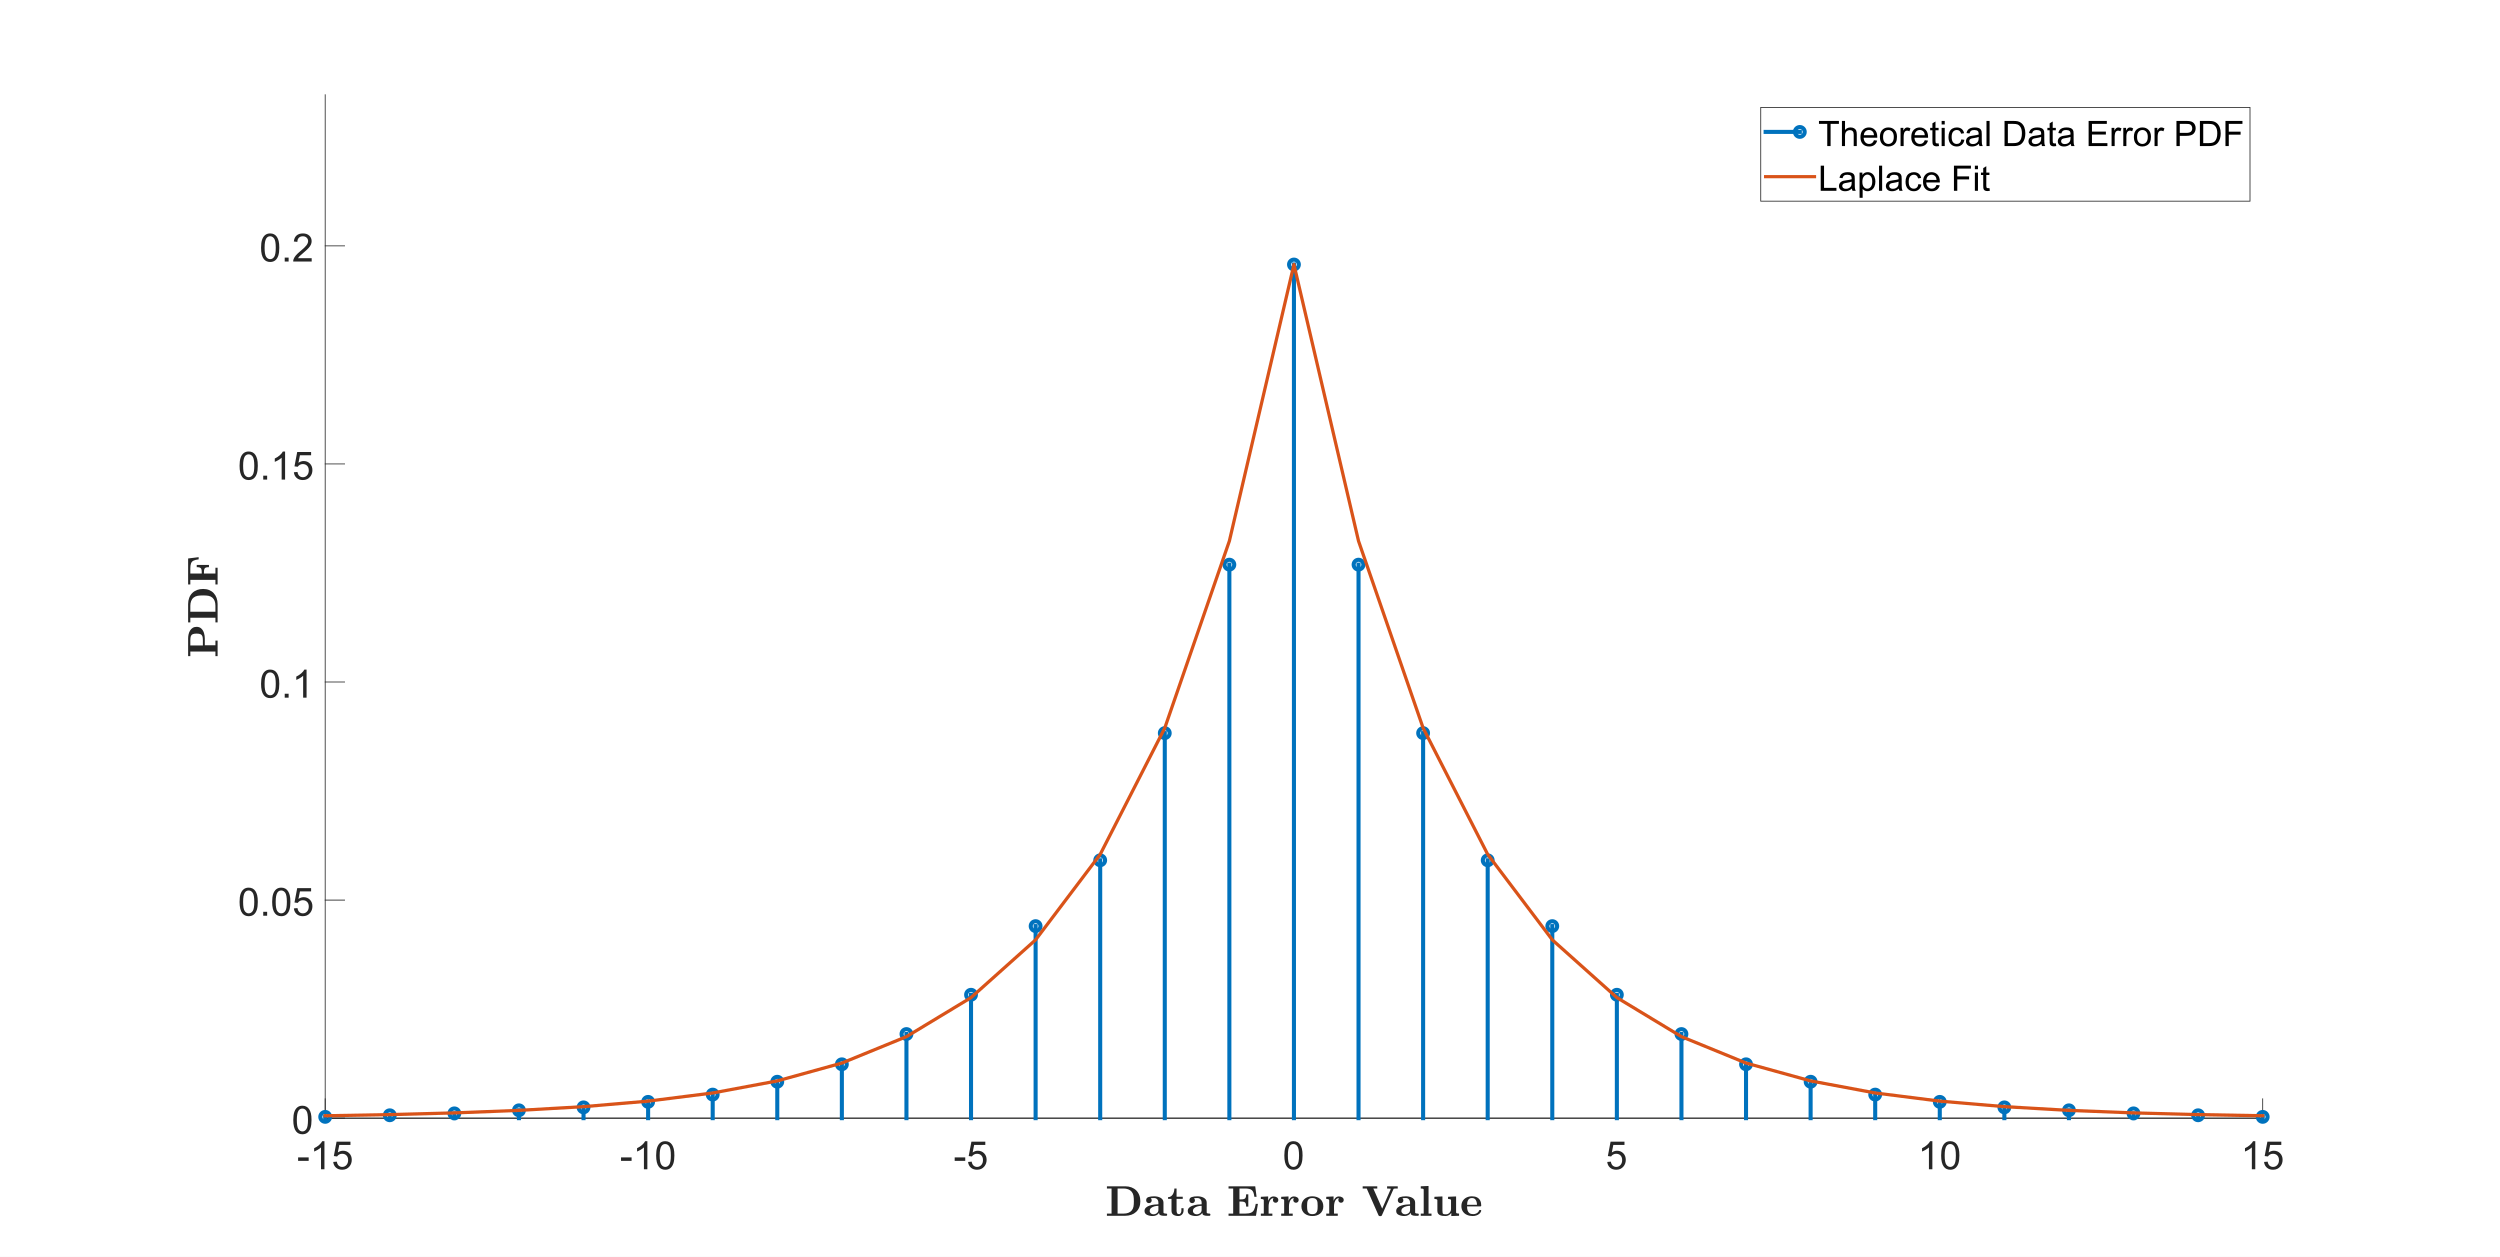<?xml version="1.0"?>
<!DOCTYPE svg PUBLIC '-//W3C//DTD SVG 1.0//EN'
          'http://www.w3.org/TR/2001/REC-SVG-20010904/DTD/svg10.dtd'>
<svg xmlns:xlink="http://www.w3.org/1999/xlink" style="fill-opacity:1; color-rendering:auto; color-interpolation:auto; text-rendering:auto; stroke:black; stroke-linecap:square; stroke-miterlimit:10; shape-rendering:auto; stroke-opacity:1; fill:black; stroke-dasharray:none; font-weight:normal; stroke-width:1; font-family:'Dialog'; font-style:normal; stroke-linejoin:miter; font-size:12px; stroke-dashoffset:0; image-rendering:auto;" width="2560" height="1287" xmlns="http://www.w3.org/2000/svg"
><rect width="100%" height="100%" fill="#333333" stroke="none"/><!--Generated by the Batik Graphics2D SVG Generator--><defs id="genericDefs"
  /><g
  ><defs id="defs1"
    ><clipPath clipPathUnits="userSpaceOnUse" id="clipPath1"
      ><path d="M0 0 L2560 0 L2560 1287 L0 1287 L0 0 Z"
      /></clipPath
    ></defs
    ><g style="fill:white; stroke:white;"
    ><rect x="0" y="0" width="2560" style="clip-path:url(#clipPath1); stroke:none;" height="1287"
    /></g
    ><g style="fill:white; text-rendering:optimizeSpeed; color-rendering:optimizeSpeed; image-rendering:optimizeSpeed; shape-rendering:crispEdges; stroke:white; color-interpolation:sRGB;"
    ><rect x="0" width="2560" height="1287" y="0" style="stroke:none;"
      /><path style="stroke:none;" d="M333 1145 L2317 1145 L2317 97 L333 97 Z"
    /></g
    ><g style="fill:rgb(38,38,38); text-rendering:geometricPrecision; image-rendering:optimizeQuality; color-rendering:optimizeQuality; stroke-linejoin:round; stroke:rgb(38,38,38); color-interpolation:linearRGB; stroke-width:0.833;"
    ><line y2="1145" style="fill:none;" x1="333" x2="2317" y1="1145"
      /><line y2="1125.16" style="fill:none;" x1="333" x2="333" y1="1145"
      /><line y2="1125.16" style="fill:none;" x1="663.667" x2="663.667" y1="1145"
      /><line y2="1125.16" style="fill:none;" x1="994.333" x2="994.333" y1="1145"
      /><line y2="1125.16" style="fill:none;" x1="1325" x2="1325" y1="1145"
      /><line y2="1125.16" style="fill:none;" x1="1655.667" x2="1655.667" y1="1145"
      /><line y2="1125.16" style="fill:none;" x1="1986.333" x2="1986.333" y1="1145"
      /><line y2="1125.16" style="fill:none;" x1="2317" x2="2317" y1="1145"
    /></g
    ><g transform="translate(333,1156.333)" style="font-size:40px; fill:rgb(38,38,38); text-rendering:geometricPrecision; color-rendering:optimizeQuality; image-rendering:optimizeQuality; stroke:rgb(38,38,38); color-interpolation:linearRGB;"
    ><path style="stroke:none;" d="M-27.734 32.406 L-27.734 28.875 L-16.922 28.875 L-16.922 32.406 L-27.734 32.406 ZM-0.773 41 L-4.289 41 L-4.289 18.594 Q-5.555 19.812 -7.617 21.023 Q-9.68 22.234 -11.32 22.828 L-11.32 19.438 Q-8.367 18.047 -6.164 16.078 Q-3.961 14.109 -3.039 12.25 L-0.773 12.25 L-0.773 41 ZM8.223 33.5 L11.926 33.188 Q12.332 35.875 13.824 37.234 Q15.316 38.594 17.426 38.594 Q19.973 38.594 21.73 36.68 Q23.488 34.766 23.488 31.609 Q23.488 28.594 21.793 26.859 Q20.098 25.125 17.363 25.125 Q15.676 25.125 14.309 25.891 Q12.941 26.656 12.16 27.891 L8.848 27.469 L11.629 12.75 L25.863 12.75 L25.863 16.109 L14.441 16.109 L12.895 23.812 Q15.473 22.016 18.301 22.016 Q22.051 22.016 24.629 24.609 Q27.207 27.203 27.207 31.297 Q27.207 35.172 24.941 38.016 Q22.191 41.484 17.426 41.484 Q13.52 41.484 11.051 39.297 Q8.582 37.109 8.223 33.5 Z"
    /></g
    ><g transform="translate(663.667,1156.333)" style="font-size:40px; fill:rgb(38,38,38); text-rendering:geometricPrecision; color-rendering:optimizeQuality; image-rendering:optimizeQuality; stroke:rgb(38,38,38); color-interpolation:linearRGB;"
    ><path style="stroke:none;" d="M-27.734 32.406 L-27.734 28.875 L-16.922 28.875 L-16.922 32.406 L-27.734 32.406 ZM-0.773 41 L-4.289 41 L-4.289 18.594 Q-5.555 19.812 -7.617 21.023 Q-9.68 22.234 -11.32 22.828 L-11.32 19.438 Q-8.367 18.047 -6.164 16.078 Q-3.961 14.109 -3.039 12.25 L-0.773 12.25 L-0.773 41 ZM8.223 26.875 Q8.223 21.797 9.27 18.703 Q10.316 15.609 12.379 13.93 Q14.441 12.25 17.566 12.25 Q19.863 12.25 21.605 13.18 Q23.348 14.109 24.48 15.852 Q25.613 17.594 26.254 20.109 Q26.895 22.625 26.895 26.875 Q26.895 31.922 25.863 35.016 Q24.832 38.109 22.77 39.797 Q20.707 41.484 17.566 41.484 Q13.426 41.484 11.066 38.516 Q8.223 34.938 8.223 26.875 ZM11.848 26.875 Q11.848 33.922 13.496 36.258 Q15.145 38.594 17.566 38.594 Q19.988 38.594 21.637 36.25 Q23.285 33.906 23.285 26.875 Q23.285 19.812 21.637 17.484 Q19.988 15.156 17.52 15.156 Q15.098 15.156 13.66 17.203 Q11.848 19.828 11.848 26.875 Z"
    /></g
    ><g transform="translate(994.333,1156.333)" style="font-size:40px; fill:rgb(38,38,38); text-rendering:geometricPrecision; color-rendering:optimizeQuality; image-rendering:optimizeQuality; stroke:rgb(38,38,38); color-interpolation:linearRGB;"
    ><path style="stroke:none;" d="M-16.734 32.406 L-16.734 28.875 L-5.922 28.875 L-5.922 32.406 L-16.734 32.406 ZM-3.023 33.5 L0.68 33.188 Q1.086 35.875 2.578 37.234 Q4.07 38.594 6.18 38.594 Q8.727 38.594 10.484 36.68 Q12.242 34.766 12.242 31.609 Q12.242 28.594 10.547 26.859 Q8.852 25.125 6.117 25.125 Q4.43 25.125 3.062 25.891 Q1.695 26.656 0.914 27.891 L-2.398 27.469 L0.383 12.75 L14.617 12.75 L14.617 16.109 L3.195 16.109 L1.648 23.812 Q4.227 22.016 7.055 22.016 Q10.805 22.016 13.383 24.609 Q15.961 27.203 15.961 31.297 Q15.961 35.172 13.695 38.016 Q10.945 41.484 6.18 41.484 Q2.273 41.484 -0.195 39.297 Q-2.664 37.109 -3.023 33.5 Z"
    /></g
    ><g transform="translate(1325,1156.333)" style="font-size:40px; fill:rgb(38,38,38); text-rendering:geometricPrecision; color-rendering:optimizeQuality; image-rendering:optimizeQuality; stroke:rgb(38,38,38); color-interpolation:linearRGB;"
    ><path style="stroke:none;" d="M-9.844 26.875 Q-9.844 21.797 -8.797 18.703 Q-7.75 15.609 -5.688 13.93 Q-3.625 12.25 -0.5 12.25 Q1.797 12.25 3.539 13.18 Q5.281 14.109 6.414 15.852 Q7.547 17.594 8.188 20.109 Q8.828 22.625 8.828 26.875 Q8.828 31.922 7.797 35.016 Q6.766 38.109 4.703 39.797 Q2.641 41.484 -0.5 41.484 Q-4.641 41.484 -7 38.516 Q-9.844 34.938 -9.844 26.875 ZM-6.219 26.875 Q-6.219 33.922 -4.57 36.258 Q-2.922 38.594 -0.5 38.594 Q1.922 38.594 3.57 36.25 Q5.219 33.906 5.219 26.875 Q5.219 19.812 3.57 17.484 Q1.922 15.156 -0.547 15.156 Q-2.969 15.156 -4.406 17.203 Q-6.219 19.828 -6.219 26.875 Z"
    /></g
    ><g transform="translate(1655.667,1156.333)" style="font-size:40px; fill:rgb(38,38,38); text-rendering:geometricPrecision; color-rendering:optimizeQuality; image-rendering:optimizeQuality; stroke:rgb(38,38,38); color-interpolation:linearRGB;"
    ><path style="stroke:none;" d="M-9.844 33.5 L-6.141 33.188 Q-5.734 35.875 -4.242 37.234 Q-2.75 38.594 -0.641 38.594 Q1.906 38.594 3.664 36.68 Q5.422 34.766 5.422 31.609 Q5.422 28.594 3.727 26.859 Q2.031 25.125 -0.703 25.125 Q-2.391 25.125 -3.758 25.891 Q-5.125 26.656 -5.906 27.891 L-9.219 27.469 L-6.438 12.75 L7.797 12.75 L7.797 16.109 L-3.625 16.109 L-5.172 23.812 Q-2.594 22.016 0.234 22.016 Q3.984 22.016 6.562 24.609 Q9.141 27.203 9.141 31.297 Q9.141 35.172 6.875 38.016 Q4.125 41.484 -0.641 41.484 Q-4.547 41.484 -7.016 39.297 Q-9.484 37.109 -9.844 33.5 Z"
    /></g
    ><g transform="translate(1986.333,1156.333)" style="font-size:40px; fill:rgb(38,38,38); text-rendering:geometricPrecision; color-rendering:optimizeQuality; image-rendering:optimizeQuality; stroke:rgb(38,38,38); color-interpolation:linearRGB;"
    ><path style="stroke:none;" d="M-7.594 41 L-11.109 41 L-11.109 18.594 Q-12.375 19.812 -14.438 21.023 Q-16.5 22.234 -18.141 22.828 L-18.141 19.438 Q-15.188 18.047 -12.984 16.078 Q-10.781 14.109 -9.859 12.25 L-7.594 12.25 L-7.594 41 ZM1.402 26.875 Q1.402 21.797 2.449 18.703 Q3.496 15.609 5.559 13.93 Q7.621 12.25 10.746 12.25 Q13.043 12.25 14.785 13.18 Q16.527 14.109 17.66 15.852 Q18.793 17.594 19.434 20.109 Q20.074 22.625 20.074 26.875 Q20.074 31.922 19.043 35.016 Q18.012 38.109 15.949 39.797 Q13.887 41.484 10.746 41.484 Q6.606 41.484 4.246 38.516 Q1.402 34.938 1.402 26.875 ZM5.027 26.875 Q5.027 33.922 6.676 36.258 Q8.324 38.594 10.746 38.594 Q13.168 38.594 14.816 36.25 Q16.465 33.906 16.465 26.875 Q16.465 19.812 14.816 17.484 Q13.168 15.156 10.699 15.156 Q8.277 15.156 6.84 17.203 Q5.027 19.828 5.027 26.875 Z"
    /></g
    ><g transform="translate(2317,1156.333)" style="font-size:40px; fill:rgb(38,38,38); text-rendering:geometricPrecision; color-rendering:optimizeQuality; image-rendering:optimizeQuality; stroke:rgb(38,38,38); color-interpolation:linearRGB;"
    ><path style="stroke:none;" d="M-7.594 41 L-11.109 41 L-11.109 18.594 Q-12.375 19.812 -14.438 21.023 Q-16.5 22.234 -18.141 22.828 L-18.141 19.438 Q-15.188 18.047 -12.984 16.078 Q-10.781 14.109 -9.859 12.25 L-7.594 12.25 L-7.594 41 ZM1.402 33.5 L5.106 33.188 Q5.512 35.875 7.004 37.234 Q8.496 38.594 10.605 38.594 Q13.152 38.594 14.91 36.68 Q16.668 34.766 16.668 31.609 Q16.668 28.594 14.973 26.859 Q13.277 25.125 10.543 25.125 Q8.855 25.125 7.488 25.891 Q6.121 26.656 5.34 27.891 L2.027 27.469 L4.809 12.75 L19.043 12.75 L19.043 16.109 L7.621 16.109 L6.074 23.812 Q8.652 22.016 11.48 22.016 Q15.23 22.016 17.809 24.609 Q20.387 27.203 20.387 31.297 Q20.387 35.172 18.121 38.016 Q15.371 41.484 10.605 41.484 Q6.699 41.484 4.231 39.297 Q1.762 37.109 1.402 33.5 Z"
    /></g
    ><g transform="translate(1325.001,1208)" style="font-size:44px; fill:rgb(38,38,38); text-rendering:geometricPrecision; image-rendering:optimizeQuality; color-rendering:optimizeQuality; font-family:'mwa_cmbx10'; stroke:rgb(38,38,38); color-interpolation:linearRGB;"
    ><path style="stroke:none;" d="M-191.513 36.96 L-191.513 34.725 L-186.763 34.725 L-186.763 9.022 L-191.513 9.022 L-191.513 6.772 L-172.732 6.772 Q-169.326 6.772 -166.435 7.858 Q-163.545 8.944 -161.498 10.983 Q-159.451 13.022 -158.373 15.851 Q-157.295 18.679 -157.295 22.132 Q-157.295 25.522 -158.396 28.265 Q-159.498 31.007 -161.584 32.952 Q-163.67 34.897 -166.513 35.929 Q-169.357 36.96 -172.732 36.96 L-191.513 36.96 ZM-180.592 34.725 L-174.451 34.725 Q-168.826 34.725 -166.123 31.507 Q-164.701 29.757 -164.31 27.569 Q-163.92 25.382 -163.92 22.132 Q-163.92 18.788 -164.31 16.499 Q-164.701 14.21 -166.123 12.397 Q-167.529 10.647 -169.732 9.835 Q-171.935 9.022 -174.451 9.022 L-180.592 9.022 L-180.592 34.725 Z"
      /><path style="stroke:none;" d="M-153.005 32.038 Q-153.005 29.96 -151.505 28.593 Q-150.005 27.226 -147.778 26.507 Q-145.552 25.788 -143.138 25.499 Q-140.724 25.21 -138.802 25.21 L-138.802 23.569 Q-138.802 21.444 -139.989 20.116 Q-141.177 18.788 -143.255 18.788 Q-145.317 18.788 -146.583 19.038 Q-145.661 19.851 -145.661 21.163 Q-145.661 22.397 -146.474 23.21 Q-147.286 24.022 -148.489 24.022 Q-149.724 24.022 -150.536 23.186 Q-151.349 22.351 -151.349 21.163 Q-151.349 18.569 -148.942 17.796 Q-146.536 17.022 -143.208 17.022 Q-141.536 17.022 -139.896 17.343 Q-138.255 17.663 -136.81 18.429 Q-135.364 19.194 -134.489 20.429 Q-133.614 21.663 -133.614 23.444 L-133.614 33.647 Q-133.614 34.725 -130.583 34.725 Q-130.005 34.85 -129.864 35.413 L-129.864 36.257 Q-130.005 36.835 -130.583 36.96 L-133.614 36.96 Q-135.302 36.96 -136.677 36.366 Q-138.052 35.772 -138.052 34.319 L-138.052 33.804 Q-139.005 35.475 -140.755 36.35 Q-142.505 37.225 -144.521 37.225 Q-147.786 37.225 -150.396 36.038 Q-153.005 34.85 -153.005 32.038 ZM-147.708 32.038 Q-147.708 33.507 -146.552 34.483 Q-145.396 35.46 -143.927 35.46 Q-142.677 35.46 -141.497 34.944 Q-140.317 34.429 -139.56 33.436 Q-138.802 32.444 -138.802 31.194 L-138.802 26.757 Q-140.692 26.757 -142.739 27.272 Q-144.786 27.788 -146.247 28.968 Q-147.708 30.147 -147.708 32.038 Z"
      /><path style="stroke:none;" d="M-125.377 31.804 L-125.377 19.663 L-128.908 19.663 L-128.908 17.897 Q-127.299 17.897 -126.049 17.093 Q-124.799 16.288 -124.017 14.991 Q-123.236 13.694 -122.838 12.132 Q-122.439 10.569 -122.439 9.022 L-120.189 9.022 L-120.189 17.429 L-113.861 17.429 L-113.861 19.663 L-120.189 19.663 L-120.189 31.679 Q-120.189 33.257 -119.658 34.272 Q-119.127 35.288 -117.736 35.288 Q-116.533 35.288 -115.9 34.155 Q-115.267 33.022 -115.267 31.679 L-115.267 29.179 L-113.033 29.179 L-113.033 31.804 Q-113.033 33.225 -113.736 34.483 Q-114.439 35.741 -115.635 36.483 Q-116.83 37.225 -118.252 37.225 Q-121.299 37.225 -123.338 35.968 Q-125.377 34.71 -125.377 31.804 Z"
      /><path style="stroke:none;" d="M-108.73 32.038 Q-108.73 29.96 -107.23 28.593 Q-105.73 27.226 -103.504 26.507 Q-101.277 25.788 -98.863 25.499 Q-96.449 25.21 -94.527 25.21 L-94.527 23.569 Q-94.527 21.444 -95.715 20.116 Q-96.902 18.788 -98.98 18.788 Q-101.043 18.788 -102.308 19.038 Q-101.387 19.851 -101.387 21.163 Q-101.387 22.397 -102.199 23.21 Q-103.012 24.022 -104.215 24.022 Q-105.449 24.022 -106.262 23.186 Q-107.074 22.351 -107.074 21.163 Q-107.074 18.569 -104.668 17.796 Q-102.262 17.022 -98.933 17.022 Q-97.262 17.022 -95.621 17.343 Q-93.98 17.663 -92.535 18.429 Q-91.09 19.194 -90.215 20.429 Q-89.34 21.663 -89.34 23.444 L-89.34 33.647 Q-89.34 34.725 -86.308 34.725 Q-85.73 34.85 -85.59 35.413 L-85.59 36.257 Q-85.73 36.835 -86.308 36.96 L-89.34 36.96 Q-91.027 36.96 -92.402 36.366 Q-93.777 35.772 -93.777 34.319 L-93.777 33.804 Q-94.73 35.475 -96.48 36.35 Q-98.23 37.225 -100.246 37.225 Q-103.512 37.225 -106.121 36.038 Q-108.73 34.85 -108.73 32.038 ZM-103.433 32.038 Q-103.433 33.507 -102.277 34.483 Q-101.121 35.46 -99.652 35.46 Q-98.402 35.46 -97.222 34.944 Q-96.043 34.429 -95.285 33.436 Q-94.527 32.444 -94.527 31.194 L-94.527 26.757 Q-96.418 26.757 -98.465 27.272 Q-100.512 27.788 -101.972 28.968 Q-103.433 30.147 -103.433 32.038 Z"
      /><path style="stroke:none;" d="M-66.97 36.96 L-66.97 34.725 L-62.22 34.725 L-62.22 9.022 L-66.97 9.022 L-66.97 6.772 L-39.642 6.772 L-38.282 17.554 L-40.517 17.554 Q-40.861 14.835 -41.454 13.233 Q-42.048 11.632 -43.111 10.71 Q-44.173 9.788 -45.892 9.405 Q-47.611 9.022 -50.298 9.022 L-55.798 9.022 L-55.798 20.163 L-53.986 20.163 Q-51.954 20.163 -50.868 19.71 Q-49.782 19.257 -49.376 18.171 Q-48.97 17.085 -48.97 15.007 L-46.736 15.007 L-46.736 27.554 L-48.97 27.554 Q-48.97 25.491 -49.376 24.382 Q-49.782 23.272 -50.868 22.835 Q-51.954 22.397 -53.986 22.397 L-55.798 22.397 L-55.798 34.725 L-49.907 34.725 Q-46.048 34.725 -43.931 33.78 Q-41.814 32.835 -40.806 30.765 Q-39.798 28.694 -39.126 24.741 L-36.876 24.741 L-38.907 36.96 L-66.97 36.96 Z"
      /><path style="stroke:none;" d="M-33.898 36.96 L-33.898 34.725 L-30.866 34.725 L-30.866 20.991 Q-30.866 19.757 -33.898 19.757 L-33.898 17.522 L-26.413 17.147 L-26.413 21.647 Q-25.648 19.647 -24.241 18.397 Q-22.835 17.147 -20.882 17.147 Q-18.991 17.147 -17.499 18.116 Q-16.007 19.085 -16.007 20.851 Q-16.007 21.991 -16.796 22.804 Q-17.585 23.616 -18.773 23.616 Q-19.96 23.616 -20.749 22.804 Q-21.538 21.991 -21.538 20.851 Q-21.538 19.679 -20.835 18.913 Q-22.71 18.913 -23.858 20.257 Q-25.007 21.601 -25.476 23.53 Q-25.944 25.46 -25.944 27.226 L-25.944 34.725 L-22.101 34.725 L-22.101 36.96 L-33.898 36.96 Z"
      /><path style="stroke:none;" d="M-13.059 36.96 L-13.059 34.725 L-10.027 34.725 L-10.027 20.991 Q-10.027 19.757 -13.059 19.757 L-13.059 17.522 L-5.574 17.147 L-5.574 21.647 Q-4.809 19.647 -3.402 18.397 Q-1.996 17.147 -0.043 17.147 Q1.848 17.147 3.34 18.116 Q4.832 19.085 4.832 20.851 Q4.832 21.991 4.043 22.804 Q3.254 23.616 2.066 23.616 Q0.879 23.616 0.09 22.804 Q-0.699 21.991 -0.699 20.851 Q-0.699 19.679 0.004 18.913 Q-1.871 18.913 -3.02 20.257 Q-4.168 21.601 -4.637 23.53 Q-5.106 25.46 -5.106 27.226 L-5.106 34.725 L-1.262 34.725 L-1.262 36.96 L-13.059 36.96 Z"
      /><path style="stroke:none;" d="M7.655 27.382 Q7.655 24.132 9.124 21.788 Q10.593 19.444 13.139 18.233 Q15.686 17.022 18.874 17.022 Q21.249 17.022 23.288 17.71 Q25.327 18.397 26.866 19.726 Q28.405 21.054 29.241 22.991 Q30.077 24.929 30.077 27.382 Q30.077 29.757 29.202 31.616 Q28.327 33.475 26.78 34.725 Q25.233 35.975 23.179 36.6 Q21.124 37.225 18.874 37.225 Q16.608 37.225 14.577 36.6 Q12.546 35.975 10.983 34.725 Q9.421 33.475 8.538 31.616 Q7.655 29.757 7.655 27.382 ZM18.874 35.288 Q21.374 35.288 22.561 34.116 Q23.749 32.944 24.015 31.249 Q24.28 29.554 24.28 26.804 Q24.28 24.757 24.132 23.476 Q23.983 22.194 23.491 21.132 Q22.999 20.069 21.89 19.429 Q20.78 18.788 18.874 18.788 Q16.952 18.788 15.851 19.429 Q14.749 20.069 14.241 21.163 Q13.733 22.257 13.593 23.624 Q13.452 24.991 13.452 26.804 Q13.452 29.554 13.718 31.249 Q13.983 32.944 15.171 34.116 Q16.358 35.288 18.874 35.288 Z"
      /><path style="stroke:none;" d="M33.08 36.96 L33.08 34.725 L36.111 34.725 L36.111 20.991 Q36.111 19.757 33.08 19.757 L33.08 17.522 L40.564 17.147 L40.564 21.647 Q41.33 19.647 42.736 18.397 Q44.142 17.147 46.096 17.147 Q47.986 17.147 49.478 18.116 Q50.971 19.085 50.971 20.851 Q50.971 21.991 50.182 22.804 Q49.392 23.616 48.205 23.616 Q47.017 23.616 46.228 22.804 Q45.439 21.991 45.439 20.851 Q45.439 19.679 46.142 18.913 Q44.267 18.913 43.119 20.257 Q41.971 21.601 41.502 23.53 Q41.033 25.46 41.033 27.226 L41.033 34.725 L44.877 34.725 L44.877 36.96 L33.08 36.96 Z"
      /><path style="stroke:none;" d="M86.614 36.522 L74.52 9.022 L70.379 9.022 L70.379 6.772 L85.317 6.772 L85.317 9.022 L81.254 9.022 L90.364 29.647 L99.254 9.366 Q99.254 9.272 98.817 9.218 Q98.379 9.163 98.16 9.163 Q96.785 9.022 95.379 9.022 L95.379 6.772 L106.285 6.772 L106.285 9.022 Q104.989 9.022 103.59 9.093 Q102.192 9.163 102.02 9.413 L90.051 36.522 Q89.676 37.304 88.817 37.304 L87.848 37.304 Q86.957 37.304 86.614 36.522 Z"
      /><path style="stroke:none;" d="M104.699 32.038 Q104.699 29.96 106.199 28.593 Q107.699 27.226 109.926 26.507 Q112.152 25.788 114.566 25.499 Q116.98 25.21 118.902 25.21 L118.902 23.569 Q118.902 21.444 117.715 20.116 Q116.527 18.788 114.449 18.788 Q112.387 18.788 111.121 19.038 Q112.043 19.851 112.043 21.163 Q112.043 22.397 111.23 23.21 Q110.418 24.022 109.215 24.022 Q107.98 24.022 107.168 23.186 Q106.355 22.351 106.355 21.163 Q106.355 18.569 108.762 17.796 Q111.168 17.022 114.496 17.022 Q116.168 17.022 117.808 17.343 Q119.449 17.663 120.894 18.429 Q122.34 19.194 123.215 20.429 Q124.09 21.663 124.09 23.444 L124.09 33.647 Q124.09 34.725 127.121 34.725 Q127.699 34.85 127.84 35.413 L127.84 36.257 Q127.699 36.835 127.121 36.96 L124.09 36.96 Q122.402 36.96 121.027 36.366 Q119.652 35.772 119.652 34.319 L119.652 33.804 Q118.699 35.475 116.949 36.35 Q115.199 37.225 113.183 37.225 Q109.918 37.225 107.308 36.038 Q104.699 34.85 104.699 32.038 ZM109.996 32.038 Q109.996 33.507 111.152 34.483 Q112.308 35.46 113.777 35.46 Q115.027 35.46 116.207 34.944 Q117.387 34.429 118.144 33.436 Q118.902 32.444 118.902 31.194 L118.902 26.757 Q117.012 26.757 114.965 27.272 Q112.918 27.788 111.457 28.968 Q109.996 30.147 109.996 32.038 Z"
      /><path style="stroke:none;" d="M129.859 36.96 L129.859 34.725 L132.874 34.725 L132.874 10.257 Q132.874 9.444 132.015 9.233 Q131.155 9.022 129.859 9.022 L129.859 6.772 L137.827 6.429 L137.827 34.725 L140.859 34.725 L140.859 36.96 L129.859 36.96 Z"
      /><path style="stroke:none;" d="M146.852 31.851 L146.852 20.991 Q146.852 19.757 143.82 19.757 L143.82 17.522 L152.055 17.147 L152.055 31.679 Q152.055 33.475 152.266 34.194 Q152.477 34.913 153.219 35.186 Q153.961 35.46 155.695 35.46 Q157.899 35.46 159.375 33.804 Q160.852 32.147 160.852 29.96 L160.852 20.991 Q160.852 19.757 157.805 19.757 L157.805 17.522 L166.039 17.147 L166.039 33.475 Q166.039 34.272 166.906 34.499 Q167.774 34.725 169.086 34.725 L169.086 36.96 L161.117 37.225 L161.117 33.975 Q160.164 35.475 158.586 36.35 Q157.008 37.225 155.274 37.225 Q153.727 37.225 152.234 37.038 Q150.742 36.85 149.539 36.311 Q148.336 35.772 147.594 34.671 Q146.852 33.569 146.852 31.851 Z"
      /><path style="stroke:none;" d="M171.463 27.054 Q171.463 23.976 172.892 21.694 Q174.322 19.413 176.791 18.218 Q179.259 17.022 182.306 17.022 Q185.338 17.022 187.455 18.108 Q189.572 19.194 190.681 21.311 Q191.791 23.429 191.791 26.491 Q191.791 27.116 191.072 27.382 L177.259 27.382 Q177.259 29.788 177.806 31.522 Q178.353 33.257 179.759 34.272 Q181.166 35.288 183.603 35.288 Q184.806 35.288 186.072 34.858 Q187.338 34.429 188.252 33.577 Q189.166 32.725 189.572 31.538 Q189.822 31.132 190.244 31.022 L191.072 31.022 Q191.791 31.179 191.791 31.804 Q191.791 31.851 191.744 32.085 Q191.166 33.804 189.791 34.96 Q188.416 36.116 186.619 36.671 Q184.822 37.225 183.025 37.225 Q179.884 37.225 177.228 36.061 Q174.572 34.897 173.017 32.608 Q171.463 30.319 171.463 27.054 ZM177.259 25.741 L187.416 25.741 Q187.416 22.851 186.205 20.819 Q184.994 18.788 182.306 18.788 Q179.556 18.788 178.408 20.796 Q177.259 22.804 177.259 25.741 Z"
    /></g
    ><g style="fill:rgb(38,38,38); text-rendering:geometricPrecision; image-rendering:optimizeQuality; color-rendering:optimizeQuality; stroke-linejoin:round; stroke:rgb(38,38,38); color-interpolation:linearRGB; stroke-width:0.833;"
    ><line y2="97" style="fill:none;" x1="333" x2="333" y1="1145"
      /><line y2="1145" style="fill:none;" x1="333" x2="352.84" y1="1145"
      /><line y2="921.695" style="fill:none;" x1="333" x2="352.84" y1="921.695"
      /><line y2="698.389" style="fill:none;" x1="333" x2="352.84" y1="698.389"
      /><line y2="475.084" style="fill:none;" x1="333" x2="352.84" y1="475.084"
      /><line y2="251.779" style="fill:none;" x1="333" x2="352.84" y1="251.779"
    /></g
    ><g transform="translate(321.667,1145)" style="font-size:40px; fill:rgb(38,38,38); text-rendering:geometricPrecision; color-rendering:optimizeQuality; image-rendering:optimizeQuality; stroke:rgb(38,38,38); color-interpolation:linearRGB;"
    ><path style="stroke:none;" d="M-21.344 1.875 Q-21.344 -3.203 -20.297 -6.297 Q-19.25 -9.391 -17.188 -11.07 Q-15.125 -12.75 -12 -12.75 Q-9.703 -12.75 -7.961 -11.82 Q-6.219 -10.891 -5.086 -9.148 Q-3.953 -7.406 -3.312 -4.891 Q-2.672 -2.375 -2.672 1.875 Q-2.672 6.922 -3.703 10.016 Q-4.734 13.109 -6.797 14.797 Q-8.859 16.484 -12 16.484 Q-16.141 16.484 -18.5 13.516 Q-21.344 9.938 -21.344 1.875 ZM-17.719 1.875 Q-17.719 8.922 -16.07 11.258 Q-14.422 13.594 -12 13.594 Q-9.578 13.594 -7.93 11.25 Q-6.281 8.906 -6.281 1.875 Q-6.281 -5.188 -7.93 -7.516 Q-9.578 -9.844 -12.047 -9.844 Q-14.469 -9.844 -15.906 -7.797 Q-17.719 -5.172 -17.719 1.875 Z"
    /></g
    ><g transform="translate(321.667,921.695)" style="font-size:40px; fill:rgb(38,38,38); text-rendering:geometricPrecision; color-rendering:optimizeQuality; image-rendering:optimizeQuality; stroke:rgb(38,38,38); color-interpolation:linearRGB;"
    ><path style="stroke:none;" d="M-76.344 1.875 Q-76.344 -3.203 -75.297 -6.297 Q-74.25 -9.391 -72.188 -11.07 Q-70.125 -12.75 -67 -12.75 Q-64.703 -12.75 -62.961 -11.82 Q-61.219 -10.891 -60.086 -9.148 Q-58.953 -7.406 -58.312 -4.891 Q-57.672 -2.375 -57.672 1.875 Q-57.672 6.922 -58.703 10.016 Q-59.734 13.109 -61.797 14.797 Q-63.859 16.484 -67 16.484 Q-71.141 16.484 -73.5 13.516 Q-76.344 9.938 -76.344 1.875 ZM-72.719 1.875 Q-72.719 8.922 -71.07 11.258 Q-69.422 13.594 -67 13.594 Q-64.578 13.594 -62.93 11.25 Q-61.281 8.906 -61.281 1.875 Q-61.281 -5.188 -62.93 -7.516 Q-64.578 -9.844 -67.047 -9.844 Q-69.469 -9.844 -70.906 -7.797 Q-72.719 -5.172 -72.719 1.875 ZM-52.113 16 L-52.113 12 L-48.113 12 L-48.113 16 L-52.113 16 ZM-42.984 1.875 Q-42.984 -3.203 -41.938 -6.297 Q-40.891 -9.391 -38.828 -11.07 Q-36.766 -12.75 -33.641 -12.75 Q-31.344 -12.75 -29.602 -11.82 Q-27.859 -10.891 -26.727 -9.148 Q-25.594 -7.406 -24.953 -4.891 Q-24.312 -2.375 -24.312 1.875 Q-24.312 6.922 -25.344 10.016 Q-26.375 13.109 -28.438 14.797 Q-30.5 16.484 -33.641 16.484 Q-37.781 16.484 -40.141 13.516 Q-42.984 9.938 -42.984 1.875 ZM-39.359 1.875 Q-39.359 8.922 -37.711 11.258 Q-36.062 13.594 -33.641 13.594 Q-31.219 13.594 -29.57 11.25 Q-27.922 8.906 -27.922 1.875 Q-27.922 -5.188 -29.57 -7.516 Q-31.219 -9.844 -33.688 -9.844 Q-36.109 -9.844 -37.547 -7.797 Q-39.359 -5.172 -39.359 1.875 ZM-20.738 8.5 L-17.035 8.188 Q-16.629 10.875 -15.137 12.234 Q-13.645 13.594 -11.535 13.594 Q-8.988 13.594 -7.231 11.68 Q-5.473 9.766 -5.473 6.609 Q-5.473 3.594 -7.168 1.859 Q-8.863 0.125 -11.598 0.125 Q-13.285 0.125 -14.652 0.891 Q-16.02 1.656 -16.801 2.891 L-20.113 2.469 L-17.332 -12.25 L-3.098 -12.25 L-3.098 -8.891 L-14.52 -8.891 L-16.066 -1.188 Q-13.488 -2.984 -10.66 -2.984 Q-6.91 -2.984 -4.332 -0.391 Q-1.754 2.203 -1.754 6.297 Q-1.754 10.172 -4.019 13.016 Q-6.769 16.484 -11.535 16.484 Q-15.441 16.484 -17.91 14.297 Q-20.379 12.109 -20.738 8.5 Z"
    /></g
    ><g transform="translate(321.667,698.389)" style="font-size:40px; fill:rgb(38,38,38); text-rendering:geometricPrecision; color-rendering:optimizeQuality; image-rendering:optimizeQuality; stroke:rgb(38,38,38); color-interpolation:linearRGB;"
    ><path style="stroke:none;" d="M-54.344 1.875 Q-54.344 -3.203 -53.297 -6.297 Q-52.25 -9.391 -50.188 -11.07 Q-48.125 -12.75 -45 -12.75 Q-42.703 -12.75 -40.961 -11.82 Q-39.219 -10.891 -38.086 -9.148 Q-36.953 -7.406 -36.312 -4.891 Q-35.672 -2.375 -35.672 1.875 Q-35.672 6.922 -36.703 10.016 Q-37.734 13.109 -39.797 14.797 Q-41.859 16.484 -45 16.484 Q-49.141 16.484 -51.5 13.516 Q-54.344 9.938 -54.344 1.875 ZM-50.719 1.875 Q-50.719 8.922 -49.07 11.258 Q-47.422 13.594 -45 13.594 Q-42.578 13.594 -40.93 11.25 Q-39.281 8.906 -39.281 1.875 Q-39.281 -5.188 -40.93 -7.516 Q-42.578 -9.844 -45.047 -9.844 Q-47.469 -9.844 -48.906 -7.797 Q-50.719 -5.172 -50.719 1.875 ZM-30.113 16 L-30.113 12 L-26.113 12 L-26.113 16 L-30.113 16 ZM-7.734 16 L-11.25 16 L-11.25 -6.406 Q-12.516 -5.188 -14.578 -3.977 Q-16.641 -2.766 -18.281 -2.172 L-18.281 -5.562 Q-15.328 -6.953 -13.125 -8.922 Q-10.922 -10.891 -10 -12.75 L-7.734 -12.75 L-7.734 16 Z"
    /></g
    ><g transform="translate(321.667,475.084)" style="font-size:40px; fill:rgb(38,38,38); text-rendering:geometricPrecision; color-rendering:optimizeQuality; image-rendering:optimizeQuality; stroke:rgb(38,38,38); color-interpolation:linearRGB;"
    ><path style="stroke:none;" d="M-76.344 1.875 Q-76.344 -3.203 -75.297 -6.297 Q-74.25 -9.391 -72.188 -11.07 Q-70.125 -12.75 -67 -12.75 Q-64.703 -12.75 -62.961 -11.82 Q-61.219 -10.891 -60.086 -9.148 Q-58.953 -7.406 -58.312 -4.891 Q-57.672 -2.375 -57.672 1.875 Q-57.672 6.922 -58.703 10.016 Q-59.734 13.109 -61.797 14.797 Q-63.859 16.484 -67 16.484 Q-71.141 16.484 -73.5 13.516 Q-76.344 9.938 -76.344 1.875 ZM-72.719 1.875 Q-72.719 8.922 -71.07 11.258 Q-69.422 13.594 -67 13.594 Q-64.578 13.594 -62.93 11.25 Q-61.281 8.906 -61.281 1.875 Q-61.281 -5.188 -62.93 -7.516 Q-64.578 -9.844 -67.047 -9.844 Q-69.469 -9.844 -70.906 -7.797 Q-72.719 -5.172 -72.719 1.875 ZM-52.113 16 L-52.113 12 L-48.113 12 L-48.113 16 L-52.113 16 ZM-29.734 16 L-33.25 16 L-33.25 -6.406 Q-34.516 -5.188 -36.578 -3.977 Q-38.641 -2.766 -40.281 -2.172 L-40.281 -5.562 Q-37.328 -6.953 -35.125 -8.922 Q-32.922 -10.891 -32 -12.75 L-29.734 -12.75 L-29.734 16 ZM-20.738 8.5 L-17.035 8.188 Q-16.629 10.875 -15.137 12.234 Q-13.645 13.594 -11.535 13.594 Q-8.988 13.594 -7.231 11.68 Q-5.473 9.766 -5.473 6.609 Q-5.473 3.594 -7.168 1.859 Q-8.863 0.125 -11.598 0.125 Q-13.285 0.125 -14.652 0.891 Q-16.02 1.656 -16.801 2.891 L-20.113 2.469 L-17.332 -12.25 L-3.098 -12.25 L-3.098 -8.891 L-14.52 -8.891 L-16.066 -1.188 Q-13.488 -2.984 -10.66 -2.984 Q-6.91 -2.984 -4.332 -0.391 Q-1.754 2.203 -1.754 6.297 Q-1.754 10.172 -4.019 13.016 Q-6.769 16.484 -11.535 16.484 Q-15.441 16.484 -17.91 14.297 Q-20.379 12.109 -20.738 8.5 Z"
    /></g
    ><g transform="translate(321.667,251.779)" style="font-size:40px; fill:rgb(38,38,38); text-rendering:geometricPrecision; color-rendering:optimizeQuality; image-rendering:optimizeQuality; stroke:rgb(38,38,38); color-interpolation:linearRGB;"
    ><path style="stroke:none;" d="M-54.344 1.875 Q-54.344 -3.203 -53.297 -6.297 Q-52.25 -9.391 -50.188 -11.07 Q-48.125 -12.75 -45 -12.75 Q-42.703 -12.75 -40.961 -11.82 Q-39.219 -10.891 -38.086 -9.148 Q-36.953 -7.406 -36.312 -4.891 Q-35.672 -2.375 -35.672 1.875 Q-35.672 6.922 -36.703 10.016 Q-37.734 13.109 -39.797 14.797 Q-41.859 16.484 -45 16.484 Q-49.141 16.484 -51.5 13.516 Q-54.344 9.938 -54.344 1.875 ZM-50.719 1.875 Q-50.719 8.922 -49.07 11.258 Q-47.422 13.594 -45 13.594 Q-42.578 13.594 -40.93 11.25 Q-39.281 8.906 -39.281 1.875 Q-39.281 -5.188 -40.93 -7.516 Q-42.578 -9.844 -45.047 -9.844 Q-47.469 -9.844 -48.906 -7.797 Q-50.719 -5.172 -50.719 1.875 ZM-30.113 16 L-30.113 12 L-26.113 12 L-26.113 16 L-30.113 16 ZM-2.5 12.625 L-2.5 16 L-21.422 16 Q-21.469 14.734 -21.016 13.562 Q-20.297 11.625 -18.703 9.75 Q-17.109 7.875 -14.109 5.406 Q-9.438 1.578 -7.797 -0.656 Q-6.156 -2.891 -6.156 -4.875 Q-6.156 -6.969 -7.648 -8.406 Q-9.141 -9.844 -11.547 -9.844 Q-14.078 -9.844 -15.602 -8.32 Q-17.125 -6.797 -17.156 -4.094 L-20.766 -4.469 Q-20.391 -8.516 -17.969 -10.633 Q-15.547 -12.75 -11.469 -12.75 Q-7.344 -12.75 -4.945 -10.469 Q-2.547 -8.188 -2.547 -4.797 Q-2.547 -3.078 -3.25 -1.422 Q-3.953 0.234 -5.578 2.07 Q-7.203 3.906 -11 7.109 Q-14.156 9.766 -15.055 10.711 Q-15.953 11.656 -16.547 12.625 L-2.5 12.625 Z"
    /></g
    ><g transform="translate(238.667,621) rotate(-90)" style="font-size:44px; fill:rgb(38,38,38); text-rendering:geometricPrecision; image-rendering:optimizeQuality; color-rendering:optimizeQuality; font-family:'mwa_cmbx10'; stroke:rgb(38,38,38); color-interpolation:linearRGB;"
    ><path style="stroke:none;" d="M-50.898 -15.84 L-50.898 -18.075 L-46.148 -18.075 L-46.148 -43.778 L-50.898 -43.778 L-50.898 -46.028 L-32.804 -46.028 Q-30.601 -46.028 -28.546 -45.567 Q-26.491 -45.106 -24.749 -44.082 Q-23.007 -43.059 -21.945 -41.356 Q-20.882 -39.653 -20.882 -37.34 Q-20.882 -34.356 -22.679 -32.481 Q-24.476 -30.606 -27.21 -29.778 Q-29.945 -28.95 -32.804 -28.95 L-39.726 -28.95 L-39.726 -18.075 L-34.976 -18.075 L-34.976 -15.84 L-50.898 -15.84 ZM-39.976 -30.918 L-34.523 -30.918 Q-31.898 -30.918 -30.46 -31.465 Q-29.023 -32.012 -28.413 -33.379 Q-27.804 -34.746 -27.804 -37.34 Q-27.804 -39.918 -28.39 -41.309 Q-28.976 -42.7 -30.437 -43.239 Q-31.898 -43.778 -34.523 -43.778 L-39.976 -43.778 L-39.976 -30.918 Z"
      /><path style="stroke:none;" d="M-16.309 -15.84 L-16.309 -18.075 L-11.559 -18.075 L-11.559 -43.778 L-16.309 -43.778 L-16.309 -46.028 L2.472 -46.028 Q5.879 -46.028 8.769 -44.942 Q11.66 -43.856 13.707 -41.817 Q15.754 -39.778 16.832 -36.95 Q17.91 -34.121 17.91 -30.668 Q17.91 -27.278 16.808 -24.535 Q15.707 -21.793 13.621 -19.848 Q11.535 -17.903 8.691 -16.871 Q5.847 -15.84 2.472 -15.84 L-16.309 -15.84 ZM-5.387 -18.075 L0.754 -18.075 Q6.379 -18.075 9.082 -21.293 Q10.504 -23.043 10.894 -25.231 Q11.285 -27.418 11.285 -30.668 Q11.285 -34.012 10.894 -36.301 Q10.504 -38.59 9.082 -40.403 Q7.676 -42.153 5.472 -42.965 Q3.269 -43.778 0.754 -43.778 L-5.387 -43.778 L-5.387 -18.075 Z"
      /><path style="stroke:none;" d="M22.496 -15.84 L22.496 -18.075 L27.246 -18.075 L27.246 -43.778 L22.496 -43.778 L22.496 -46.028 L49.121 -46.028 L50.465 -35.246 L48.231 -35.246 Q47.778 -38.762 46.903 -40.528 Q46.028 -42.293 44.176 -43.035 Q42.325 -43.778 38.825 -43.778 L33.668 -43.778 L33.668 -32.09 L35.34 -32.09 Q37.387 -32.09 38.442 -32.559 Q39.496 -33.028 39.856 -34.106 Q40.215 -35.184 40.215 -37.215 L42.481 -37.215 L42.481 -24.7 L40.215 -24.7 Q40.215 -26.731 39.856 -27.809 Q39.496 -28.887 38.442 -29.356 Q37.387 -29.825 35.34 -29.825 L33.668 -29.825 L33.668 -18.075 L39.621 -18.075 L39.621 -15.84 L22.496 -15.84 Z"
    /></g
    ><g style="stroke-linecap:butt; fill:rgb(38,38,38); text-rendering:geometricPrecision; image-rendering:optimizeQuality; color-rendering:optimizeQuality; stroke-linejoin:round; stroke:rgb(38,38,38); color-interpolation:linearRGB; stroke-width:0.833;"
    ><line y2="1145" style="fill:none;" x1="333" x2="2317" y1="1145"
      /><path d="M0 -2.917 C1.611 -2.917 2.917 -1.611 2.917 0 L2.917 0 C2.917 1.611 1.611 2.917 -0 2.917 C-1.611 2.917 -2.917 1.611 -2.917 -0 C-2.917 -1.611 -1.611 -2.917 0 -2.917 ZM0 -7.083 C-3.912 -7.083 -7.083 -3.912 -7.083 -0 C-7.083 3.912 -3.912 7.083 -0 7.083 C3.912 7.083 7.083 3.912 7.083 0 L7.083 0 C7.083 -3.912 3.912 -7.083 0 -7.083 Z" style="fill:rgb(0,114,189); stroke:none;" transform="translate(333,1143.675)"
      /><path d="M0 -2.917 C1.611 -2.917 2.917 -1.611 2.917 0 L2.917 0 C2.917 1.611 1.611 2.917 -0 2.917 C-1.611 2.917 -2.917 1.611 -2.917 -0 C-2.917 -1.611 -1.611 -2.917 0 -2.917 ZM0 -7.083 C-3.912 -7.083 -7.083 -3.912 -7.083 -0 C-7.083 3.912 -3.912 7.083 -0 7.083 C3.912 7.083 7.083 3.912 7.083 0 L7.083 0 C7.083 -3.912 3.912 -7.083 0 -7.083 Z" style="fill:rgb(0,114,189); stroke:none;" transform="translate(399.133,1142.036)"
      /><path d="M0 -2.917 C1.611 -2.917 2.917 -1.611 2.917 0 L2.917 0 C2.917 1.611 1.611 2.917 -0 2.917 C-1.611 2.917 -2.917 1.611 -2.917 -0 C-2.917 -1.611 -1.611 -2.917 0 -2.917 ZM0 -7.083 C-3.912 -7.083 -7.083 -3.912 -7.083 -0 C-7.083 3.912 -3.912 7.083 -0 7.083 C3.912 7.083 7.083 3.912 7.083 0 L7.083 0 C7.083 -3.912 3.912 -7.083 0 -7.083 Z" style="fill:rgb(0,114,189); stroke:none;" transform="translate(465.267,1140.078)"
      /><path d="M0 -2.917 C1.611 -2.917 2.917 -1.611 2.917 0 L2.917 0 C2.917 1.611 1.611 2.917 -0 2.917 C-1.611 2.917 -2.917 1.611 -2.917 -0 C-2.917 -1.611 -1.611 -2.917 0 -2.917 ZM0 -7.083 C-3.912 -7.083 -7.083 -3.912 -7.083 -0 C-7.083 3.912 -3.912 7.083 -0 7.083 C3.912 7.083 7.083 3.912 7.083 0 L7.083 0 C7.083 -3.912 3.912 -7.083 0 -7.083 Z" style="fill:rgb(0,114,189); stroke:none;" transform="translate(531.4,1136.95)"
      /><path d="M0 -2.917 C1.611 -2.917 2.917 -1.611 2.917 0 L2.917 0 C2.917 1.611 1.611 2.917 -0 2.917 C-1.611 2.917 -2.917 1.611 -2.917 -0 C-2.917 -1.611 -1.611 -2.917 0 -2.917 ZM0 -7.083 C-3.912 -7.083 -7.083 -3.912 -7.083 -0 C-7.083 3.912 -3.912 7.083 -0 7.083 C3.912 7.083 7.083 3.912 7.083 0 L7.083 0 C7.083 -3.912 3.912 -7.083 0 -7.083 Z" style="fill:rgb(0,114,189); stroke:none;" transform="translate(597.533,1133.939)"
      /><path d="M0 -2.917 C1.611 -2.917 2.917 -1.611 2.917 0 L2.917 0 C2.917 1.611 1.611 2.917 -0 2.917 C-1.611 2.917 -2.917 1.611 -2.917 -0 C-2.917 -1.611 -1.611 -2.917 0 -2.917 ZM0 -7.083 C-3.912 -7.083 -7.083 -3.912 -7.083 -0 C-7.083 3.912 -3.912 7.083 -0 7.083 C3.912 7.083 7.083 3.912 7.083 0 L7.083 0 C7.083 -3.912 3.912 -7.083 0 -7.083 Z" style="fill:rgb(0,114,189); stroke:none;" transform="translate(663.667,1128.297)"
      /><path d="M0 -2.917 C1.611 -2.917 2.917 -1.611 2.917 0 L2.917 0 C2.917 1.611 1.611 2.917 -0 2.917 C-1.611 2.917 -2.917 1.611 -2.917 -0 C-2.917 -1.611 -1.611 -2.917 0 -2.917 ZM0 -7.083 C-3.912 -7.083 -7.083 -3.912 -7.083 -0 C-7.083 3.912 -3.912 7.083 -0 7.083 C3.912 7.083 7.083 3.912 7.083 0 L7.083 0 C7.083 -3.912 3.912 -7.083 0 -7.083 Z" style="fill:rgb(0,114,189); stroke:none;" transform="translate(729.8,1120.864)"
      /><path d="M0 -2.917 C1.611 -2.917 2.917 -1.611 2.917 0 L2.917 0 C2.917 1.611 1.611 2.917 -0 2.917 C-1.611 2.917 -2.917 1.611 -2.917 -0 C-2.917 -1.611 -1.611 -2.917 0 -2.917 ZM0 -7.083 C-3.912 -7.083 -7.083 -3.912 -7.083 -0 C-7.083 3.912 -3.912 7.083 -0 7.083 C3.912 7.083 7.083 3.912 7.083 0 L7.083 0 C7.083 -3.912 3.912 -7.083 0 -7.083 Z" style="fill:rgb(0,114,189); stroke:none;" transform="translate(795.933,1107.69)"
      /><path d="M0 -2.917 C1.611 -2.917 2.917 -1.611 2.917 0 L2.917 0 C2.917 1.611 1.611 2.917 -0 2.917 C-1.611 2.917 -2.917 1.611 -2.917 -0 C-2.917 -1.611 -1.611 -2.917 0 -2.917 ZM0 -7.083 C-3.912 -7.083 -7.083 -3.912 -7.083 -0 C-7.083 3.912 -3.912 7.083 -0 7.083 C3.912 7.083 7.083 3.912 7.083 0 L7.083 0 C7.083 -3.912 3.912 -7.083 0 -7.083 Z" style="fill:rgb(0,114,189); stroke:none;" transform="translate(862.067,1089.831)"
      /><path d="M0 -2.917 C1.611 -2.917 2.917 -1.611 2.917 0 L2.917 0 C2.917 1.611 1.611 2.917 -0 2.917 C-1.611 2.917 -2.917 1.611 -2.917 -0 C-2.917 -1.611 -1.611 -2.917 0 -2.917 ZM0 -7.083 C-3.912 -7.083 -7.083 -3.912 -7.083 -0 C-7.083 3.912 -3.912 7.083 -0 7.083 C3.912 7.083 7.083 3.912 7.083 0 L7.083 0 C7.083 -3.912 3.912 -7.083 0 -7.083 Z" style="fill:rgb(0,114,189); stroke:none;" transform="translate(928.2,1058.849)"
      /><path d="M0 -2.917 C1.611 -2.917 2.917 -1.611 2.917 0 L2.917 0 C2.917 1.611 1.611 2.917 -0 2.917 C-1.611 2.917 -2.917 1.611 -2.917 -0 C-2.917 -1.611 -1.611 -2.917 0 -2.917 ZM0 -7.083 C-3.912 -7.083 -7.083 -3.912 -7.083 -0 C-7.083 3.912 -3.912 7.083 -0 7.083 C3.912 7.083 7.083 3.912 7.083 0 L7.083 0 C7.083 -3.912 3.912 -7.083 0 -7.083 Z" style="fill:rgb(0,114,189); stroke:none;" transform="translate(994.333,1018.628)"
      /><path d="M0 -2.917 C1.611 -2.917 2.917 -1.611 2.917 0 L2.917 0 C2.917 1.611 1.611 2.917 -0 2.917 C-1.611 2.917 -2.917 1.611 -2.917 -0 C-2.917 -1.611 -1.611 -2.917 0 -2.917 ZM0 -7.083 C-3.912 -7.083 -7.083 -3.912 -7.083 -0 C-7.083 3.912 -3.912 7.083 -0 7.083 C3.912 7.083 7.083 3.912 7.083 0 L7.083 0 C7.083 -3.912 3.912 -7.083 0 -7.083 Z" style="fill:rgb(0,114,189); stroke:none;" transform="translate(1060.467,948.344)"
      /><path d="M0 -2.917 C1.611 -2.917 2.917 -1.611 2.917 0 L2.917 0 C2.917 1.611 1.611 2.917 -0 2.917 C-1.611 2.917 -2.917 1.611 -2.917 -0 C-2.917 -1.611 -1.611 -2.917 0 -2.917 ZM0 -7.083 C-3.912 -7.083 -7.083 -3.912 -7.083 -0 C-7.083 3.912 -3.912 7.083 -0 7.083 C3.912 7.083 7.083 3.912 7.083 0 L7.083 0 C7.083 -3.912 3.912 -7.083 0 -7.083 Z" style="fill:rgb(0,114,189); stroke:none;" transform="translate(1126.6,880.935)"
      /><path d="M0 -2.917 C1.611 -2.917 2.917 -1.611 2.917 0 L2.917 0 C2.917 1.611 1.611 2.917 -0 2.917 C-1.611 2.917 -2.917 1.611 -2.917 -0 C-2.917 -1.611 -1.611 -2.917 0 -2.917 ZM0 -7.083 C-3.912 -7.083 -7.083 -3.912 -7.083 -0 C-7.083 3.912 -3.912 7.083 -0 7.083 C3.912 7.083 7.083 3.912 7.083 0 L7.083 0 C7.083 -3.912 3.912 -7.083 0 -7.083 Z" style="fill:rgb(0,114,189); stroke:none;" transform="translate(1192.733,750.709)"
      /><path d="M0 -2.917 C1.611 -2.917 2.917 -1.611 2.917 0 L2.917 0 C2.917 1.611 1.611 2.917 -0 2.917 C-1.611 2.917 -2.917 1.611 -2.917 -0 C-2.917 -1.611 -1.611 -2.917 0 -2.917 ZM0 -7.083 C-3.912 -7.083 -7.083 -3.912 -7.083 -0 C-7.083 3.912 -3.912 7.083 -0 7.083 C3.912 7.083 7.083 3.912 7.083 0 L7.083 0 C7.083 -3.912 3.912 -7.083 0 -7.083 Z" style="fill:rgb(0,114,189); stroke:none;" transform="translate(1258.867,578.196)"
      /><path d="M0 -2.917 C1.611 -2.917 2.917 -1.611 2.917 0 L2.917 0 C2.917 1.611 1.611 2.917 -0 2.917 C-1.611 2.917 -2.917 1.611 -2.917 -0 C-2.917 -1.611 -1.611 -2.917 0 -2.917 ZM0 -7.083 C-3.912 -7.083 -7.083 -3.912 -7.083 -0 C-7.083 3.912 -3.912 7.083 -0 7.083 C3.912 7.083 7.083 3.912 7.083 0 L7.083 0 C7.083 -3.912 3.912 -7.083 0 -7.083 Z" style="fill:rgb(0,114,189); stroke:none;" transform="translate(1325,270.851)"
      /><path d="M0 -2.917 C1.611 -2.917 2.917 -1.611 2.917 0 L2.917 0 C2.917 1.611 1.611 2.917 -0 2.917 C-1.611 2.917 -2.917 1.611 -2.917 -0 C-2.917 -1.611 -1.611 -2.917 0 -2.917 ZM0 -7.083 C-3.912 -7.083 -7.083 -3.912 -7.083 -0 C-7.083 3.912 -3.912 7.083 -0 7.083 C3.912 7.083 7.083 3.912 7.083 0 L7.083 0 C7.083 -3.912 3.912 -7.083 0 -7.083 Z" style="fill:rgb(0,114,189); stroke:none;" transform="translate(1391.133,578.196)"
      /><path d="M0 -2.917 C1.611 -2.917 2.917 -1.611 2.917 0 L2.917 0 C2.917 1.611 1.611 2.917 -0 2.917 C-1.611 2.917 -2.917 1.611 -2.917 -0 C-2.917 -1.611 -1.611 -2.917 0 -2.917 ZM0 -7.083 C-3.912 -7.083 -7.083 -3.912 -7.083 -0 C-7.083 3.912 -3.912 7.083 -0 7.083 C3.912 7.083 7.083 3.912 7.083 0 L7.083 0 C7.083 -3.912 3.912 -7.083 0 -7.083 Z" style="fill:rgb(0,114,189); stroke:none;" transform="translate(1457.267,750.709)"
      /><path d="M0 -2.917 C1.611 -2.917 2.917 -1.611 2.917 0 L2.917 0 C2.917 1.611 1.611 2.917 -0 2.917 C-1.611 2.917 -2.917 1.611 -2.917 -0 C-2.917 -1.611 -1.611 -2.917 0 -2.917 ZM0 -7.083 C-3.912 -7.083 -7.083 -3.912 -7.083 -0 C-7.083 3.912 -3.912 7.083 -0 7.083 C3.912 7.083 7.083 3.912 7.083 0 L7.083 0 C7.083 -3.912 3.912 -7.083 0 -7.083 Z" style="fill:rgb(0,114,189); stroke:none;" transform="translate(1523.4,880.935)"
      /><path d="M0 -2.917 C1.611 -2.917 2.917 -1.611 2.917 0 L2.917 0 C2.917 1.611 1.611 2.917 -0 2.917 C-1.611 2.917 -2.917 1.611 -2.917 -0 C-2.917 -1.611 -1.611 -2.917 0 -2.917 ZM0 -7.083 C-3.912 -7.083 -7.083 -3.912 -7.083 -0 C-7.083 3.912 -3.912 7.083 -0 7.083 C3.912 7.083 7.083 3.912 7.083 0 L7.083 0 C7.083 -3.912 3.912 -7.083 0 -7.083 Z" style="fill:rgb(0,114,189); stroke:none;" transform="translate(1589.533,948.344)"
      /><path d="M0 -2.917 C1.611 -2.917 2.917 -1.611 2.917 0 L2.917 0 C2.917 1.611 1.611 2.917 -0 2.917 C-1.611 2.917 -2.917 1.611 -2.917 -0 C-2.917 -1.611 -1.611 -2.917 0 -2.917 ZM0 -7.083 C-3.912 -7.083 -7.083 -3.912 -7.083 -0 C-7.083 3.912 -3.912 7.083 -0 7.083 C3.912 7.083 7.083 3.912 7.083 0 L7.083 0 C7.083 -3.912 3.912 -7.083 0 -7.083 Z" style="fill:rgb(0,114,189); stroke:none;" transform="translate(1655.667,1018.628)"
      /><path d="M0 -2.917 C1.611 -2.917 2.917 -1.611 2.917 0 L2.917 0 C2.917 1.611 1.611 2.917 -0 2.917 C-1.611 2.917 -2.917 1.611 -2.917 -0 C-2.917 -1.611 -1.611 -2.917 0 -2.917 ZM0 -7.083 C-3.912 -7.083 -7.083 -3.912 -7.083 -0 C-7.083 3.912 -3.912 7.083 -0 7.083 C3.912 7.083 7.083 3.912 7.083 0 L7.083 0 C7.083 -3.912 3.912 -7.083 0 -7.083 Z" style="fill:rgb(0,114,189); stroke:none;" transform="translate(1721.8,1058.849)"
      /><path d="M0 -2.917 C1.611 -2.917 2.917 -1.611 2.917 0 L2.917 0 C2.917 1.611 1.611 2.917 -0 2.917 C-1.611 2.917 -2.917 1.611 -2.917 -0 C-2.917 -1.611 -1.611 -2.917 0 -2.917 ZM0 -7.083 C-3.912 -7.083 -7.083 -3.912 -7.083 -0 C-7.083 3.912 -3.912 7.083 -0 7.083 C3.912 7.083 7.083 3.912 7.083 0 L7.083 0 C7.083 -3.912 3.912 -7.083 0 -7.083 Z" style="fill:rgb(0,114,189); stroke:none;" transform="translate(1787.933,1089.831)"
      /><path d="M0 -2.917 C1.611 -2.917 2.917 -1.611 2.917 0 L2.917 0 C2.917 1.611 1.611 2.917 -0 2.917 C-1.611 2.917 -2.917 1.611 -2.917 -0 C-2.917 -1.611 -1.611 -2.917 0 -2.917 ZM0 -7.083 C-3.912 -7.083 -7.083 -3.912 -7.083 -0 C-7.083 3.912 -3.912 7.083 -0 7.083 C3.912 7.083 7.083 3.912 7.083 0 L7.083 0 C7.083 -3.912 3.912 -7.083 0 -7.083 Z" style="fill:rgb(0,114,189); stroke:none;" transform="translate(1854.067,1107.69)"
      /><path d="M0 -2.917 C1.611 -2.917 2.917 -1.611 2.917 0 L2.917 0 C2.917 1.611 1.611 2.917 -0 2.917 C-1.611 2.917 -2.917 1.611 -2.917 -0 C-2.917 -1.611 -1.611 -2.917 0 -2.917 ZM0 -7.083 C-3.912 -7.083 -7.083 -3.912 -7.083 -0 C-7.083 3.912 -3.912 7.083 -0 7.083 C3.912 7.083 7.083 3.912 7.083 0 L7.083 0 C7.083 -3.912 3.912 -7.083 0 -7.083 Z" style="fill:rgb(0,114,189); stroke:none;" transform="translate(1920.2,1120.864)"
      /><path d="M0 -2.917 C1.611 -2.917 2.917 -1.611 2.917 0 L2.917 0 C2.917 1.611 1.611 2.917 -0 2.917 C-1.611 2.917 -2.917 1.611 -2.917 -0 C-2.917 -1.611 -1.611 -2.917 0 -2.917 ZM0 -7.083 C-3.912 -7.083 -7.083 -3.912 -7.083 -0 C-7.083 3.912 -3.912 7.083 -0 7.083 C3.912 7.083 7.083 3.912 7.083 0 L7.083 0 C7.083 -3.912 3.912 -7.083 0 -7.083 Z" style="fill:rgb(0,114,189); stroke:none;" transform="translate(1986.333,1128.297)"
      /><path d="M0 -2.917 C1.611 -2.917 2.917 -1.611 2.917 0 L2.917 0 C2.917 1.611 1.611 2.917 -0 2.917 C-1.611 2.917 -2.917 1.611 -2.917 -0 C-2.917 -1.611 -1.611 -2.917 0 -2.917 ZM0 -7.083 C-3.912 -7.083 -7.083 -3.912 -7.083 -0 C-7.083 3.912 -3.912 7.083 -0 7.083 C3.912 7.083 7.083 3.912 7.083 0 L7.083 0 C7.083 -3.912 3.912 -7.083 0 -7.083 Z" style="fill:rgb(0,114,189); stroke:none;" transform="translate(2052.467,1133.939)"
      /><path d="M0 -2.917 C1.611 -2.917 2.917 -1.611 2.917 0 L2.917 0 C2.917 1.611 1.611 2.917 -0 2.917 C-1.611 2.917 -2.917 1.611 -2.917 -0 C-2.917 -1.611 -1.611 -2.917 0 -2.917 ZM0 -7.083 C-3.912 -7.083 -7.083 -3.912 -7.083 -0 C-7.083 3.912 -3.912 7.083 -0 7.083 C3.912 7.083 7.083 3.912 7.083 0 L7.083 0 C7.083 -3.912 3.912 -7.083 0 -7.083 Z" style="fill:rgb(0,114,189); stroke:none;" transform="translate(2118.6,1136.95)"
      /><path d="M0 -2.917 C1.611 -2.917 2.917 -1.611 2.917 0 L2.917 0 C2.917 1.611 1.611 2.917 -0 2.917 C-1.611 2.917 -2.917 1.611 -2.917 -0 C-2.917 -1.611 -1.611 -2.917 0 -2.917 ZM0 -7.083 C-3.912 -7.083 -7.083 -3.912 -7.083 -0 C-7.083 3.912 -3.912 7.083 -0 7.083 C3.912 7.083 7.083 3.912 7.083 0 L7.083 0 C7.083 -3.912 3.912 -7.083 0 -7.083 Z" style="fill:rgb(0,114,189); stroke:none;" transform="translate(2184.733,1140.078)"
      /><path d="M0 -2.917 C1.611 -2.917 2.917 -1.611 2.917 0 L2.917 0 C2.917 1.611 1.611 2.917 -0 2.917 C-1.611 2.917 -2.917 1.611 -2.917 -0 C-2.917 -1.611 -1.611 -2.917 0 -2.917 ZM0 -7.083 C-3.912 -7.083 -7.083 -3.912 -7.083 -0 C-7.083 3.912 -3.912 7.083 -0 7.083 C3.912 7.083 7.083 3.912 7.083 0 L7.083 0 C7.083 -3.912 3.912 -7.083 0 -7.083 Z" style="fill:rgb(0,114,189); stroke:none;" transform="translate(2250.867,1142.036)"
      /><path d="M0 -2.917 C1.611 -2.917 2.917 -1.611 2.917 0 L2.917 0 C2.917 1.611 1.611 2.917 -0 2.917 C-1.611 2.917 -2.917 1.611 -2.917 -0 C-2.917 -1.611 -1.611 -2.917 0 -2.917 ZM0 -7.083 C-3.912 -7.083 -7.083 -3.912 -7.083 -0 C-7.083 3.912 -3.912 7.083 -0 7.083 C3.912 7.083 7.083 3.912 7.083 0 L7.083 0 C7.083 -3.912 3.912 -7.083 0 -7.083 Z" style="fill:rgb(0,114,189); stroke:none;" transform="translate(2317,1143.675)"
      /><line x1="333" x2="333" y1="1145" style="fill:none; stroke:rgb(0,114,189); stroke-width:4.167;" y2="1143.675"
      /><line x1="399.133" x2="399.133" y1="1145" style="fill:none; stroke:rgb(0,114,189); stroke-width:4.167;" y2="1142.036"
      /><line x1="465.267" x2="465.267" y1="1145" style="fill:none; stroke:rgb(0,114,189); stroke-width:4.167;" y2="1140.078"
      /><line x1="531.4" x2="531.4" y1="1145" style="fill:none; stroke:rgb(0,114,189); stroke-width:4.167;" y2="1136.95"
      /><line x1="597.533" x2="597.533" y1="1145" style="fill:none; stroke:rgb(0,114,189); stroke-width:4.167;" y2="1133.939"
      /><line x1="663.667" x2="663.667" y1="1145" style="fill:none; stroke:rgb(0,114,189); stroke-width:4.167;" y2="1128.297"
      /><line x1="729.8" x2="729.8" y1="1145" style="fill:none; stroke:rgb(0,114,189); stroke-width:4.167;" y2="1120.864"
      /><line x1="795.933" x2="795.933" y1="1145" style="fill:none; stroke:rgb(0,114,189); stroke-width:4.167;" y2="1107.69"
      /><line x1="862.067" x2="862.067" y1="1145" style="fill:none; stroke:rgb(0,114,189); stroke-width:4.167;" y2="1089.831"
      /><line x1="928.2" x2="928.2" y1="1145" style="fill:none; stroke:rgb(0,114,189); stroke-width:4.167;" y2="1058.849"
      /><line x1="994.333" x2="994.333" y1="1145" style="fill:none; stroke:rgb(0,114,189); stroke-width:4.167;" y2="1018.628"
      /><line x1="1060.467" x2="1060.467" y1="1145" style="fill:none; stroke:rgb(0,114,189); stroke-width:4.167;" y2="948.344"
      /><line x1="1126.6" x2="1126.6" y1="1145" style="fill:none; stroke:rgb(0,114,189); stroke-width:4.167;" y2="880.935"
      /><line x1="1192.733" x2="1192.733" y1="1145" style="fill:none; stroke:rgb(0,114,189); stroke-width:4.167;" y2="750.709"
      /><line x1="1258.867" x2="1258.867" y1="1145" style="fill:none; stroke:rgb(0,114,189); stroke-width:4.167;" y2="578.196"
      /><line x1="1325" x2="1325" y1="1145" style="fill:none; stroke:rgb(0,114,189); stroke-width:4.167;" y2="270.851"
      /><line x1="1391.133" x2="1391.133" y1="1145" style="fill:none; stroke:rgb(0,114,189); stroke-width:4.167;" y2="578.196"
      /><line x1="1457.267" x2="1457.267" y1="1145" style="fill:none; stroke:rgb(0,114,189); stroke-width:4.167;" y2="750.709"
      /><line x1="1523.4" x2="1523.4" y1="1145" style="fill:none; stroke:rgb(0,114,189); stroke-width:4.167;" y2="880.935"
      /><line x1="1589.533" x2="1589.533" y1="1145" style="fill:none; stroke:rgb(0,114,189); stroke-width:4.167;" y2="948.344"
      /><line x1="1655.667" x2="1655.667" y1="1145" style="fill:none; stroke:rgb(0,114,189); stroke-width:4.167;" y2="1018.628"
      /><line x1="1721.8" x2="1721.8" y1="1145" style="fill:none; stroke:rgb(0,114,189); stroke-width:4.167;" y2="1058.849"
      /><line x1="1787.933" x2="1787.933" y1="1145" style="fill:none; stroke:rgb(0,114,189); stroke-width:4.167;" y2="1089.831"
      /><line x1="1854.067" x2="1854.067" y1="1145" style="fill:none; stroke:rgb(0,114,189); stroke-width:4.167;" y2="1107.69"
      /><line x1="1920.2" x2="1920.2" y1="1145" style="fill:none; stroke:rgb(0,114,189); stroke-width:4.167;" y2="1120.864"
      /><line x1="1986.333" x2="1986.333" y1="1145" style="fill:none; stroke:rgb(0,114,189); stroke-width:4.167;" y2="1128.297"
      /><line x1="2052.467" x2="2052.467" y1="1145" style="fill:none; stroke:rgb(0,114,189); stroke-width:4.167;" y2="1133.939"
      /><line x1="2118.6" x2="2118.6" y1="1145" style="fill:none; stroke:rgb(0,114,189); stroke-width:4.167;" y2="1136.95"
      /><line x1="2184.733" x2="2184.733" y1="1145" style="fill:none; stroke:rgb(0,114,189); stroke-width:4.167;" y2="1140.078"
      /><line x1="2250.867" x2="2250.867" y1="1145" style="fill:none; stroke:rgb(0,114,189); stroke-width:4.167;" y2="1142.036"
      /><line x1="2317" x2="2317" y1="1145" style="fill:none; stroke:rgb(0,114,189); stroke-width:4.167;" y2="1143.675"
      /><path d="M333 1142.537 L399.133 1141.357 L465.267 1139.611 L531.4 1137.03 L597.533 1133.211 L663.667 1127.562 L729.8 1119.207 L795.933 1106.848 L862.067 1088.568 L928.2 1061.529 L994.333 1021.535 L1060.467 962.379 L1126.6 874.878 L1192.733 745.453 L1258.867 554.014 L1325 270.851 L1391.133 554.014 L1457.267 745.453 L1523.4 874.878 L1589.533 962.379 L1655.667 1021.535 L1721.8 1061.529 L1787.933 1088.568 L1854.067 1106.848 L1920.2 1119.207 L1986.333 1127.562 L2052.467 1133.211 L2118.6 1137.03 L2184.733 1139.611 L2250.867 1141.357 L2317 1142.537" style="fill:none; stroke-width:3.333; fill-rule:evenodd; stroke:rgb(217,83,25);"
    /></g
    ><g style="fill:white; text-rendering:optimizeSpeed; color-rendering:optimizeSpeed; image-rendering:optimizeSpeed; shape-rendering:crispEdges; stroke:white; color-interpolation:sRGB;"
    ><path style="stroke:none;" d="M2304 206 L2304 110 L1803 110 L1803 206 Z"
    /></g
    ><g transform="translate(1861.779,135.098)" style="text-rendering:geometricPrecision; font-size:36px; color-interpolation:linearRGB; color-rendering:optimizeQuality; image-rendering:optimizeQuality;"
    ><path style="stroke:none;" d="M9.328 14.5 L9.328 -8.234 L0.844 -8.234 L0.844 -11.266 L21.266 -11.266 L21.266 -8.234 L12.75 -8.234 L12.75 14.5 L9.328 14.5 ZM24.365 14.5 L24.365 -11.266 L27.521 -11.266 L27.521 -2.031 Q29.74 -4.594 33.115 -4.594 Q35.193 -4.594 36.725 -3.773 Q38.256 -2.953 38.912 -1.516 Q39.568 -0.078 39.568 2.672 L39.568 14.5 L36.412 14.5 L36.412 2.672 Q36.412 0.297 35.381 -0.781 Q34.35 -1.859 32.475 -1.859 Q31.068 -1.859 29.826 -1.133 Q28.584 -0.406 28.053 0.844 Q27.521 2.094 27.521 4.281 L27.521 14.5 L24.365 14.5 ZM57.168 8.484 L60.434 8.891 Q59.668 11.75 57.574 13.336 Q55.48 14.922 52.23 14.922 Q48.137 14.922 45.73 12.398 Q43.324 9.875 43.324 5.328 Q43.324 0.609 45.754 -1.992 Q48.184 -4.594 52.043 -4.594 Q55.793 -4.594 58.168 -2.047 Q60.543 0.5 60.543 5.125 Q60.543 5.406 60.527 5.969 L46.605 5.969 Q46.777 9.047 48.34 10.68 Q49.902 12.312 52.246 12.312 Q53.98 12.312 55.215 11.398 Q56.449 10.484 57.168 8.484 ZM46.777 3.375 L57.199 3.375 Q56.996 1.016 56.012 -0.156 Q54.496 -1.984 52.09 -1.984 Q49.902 -1.984 48.418 -0.531 Q46.934 0.922 46.777 3.375 ZM63.236 5.172 Q63.236 -0.016 66.111 -2.516 Q68.518 -4.594 71.986 -4.594 Q75.83 -4.594 78.275 -2.07 Q80.721 0.453 80.721 4.906 Q80.721 8.5 79.643 10.57 Q78.564 12.641 76.494 13.781 Q74.424 14.922 71.986 14.922 Q68.064 14.922 65.65 12.406 Q63.236 9.891 63.236 5.172 ZM66.486 5.172 Q66.486 8.75 68.049 10.531 Q69.611 12.312 71.986 12.312 Q74.346 12.312 75.908 10.523 Q77.471 8.734 77.471 5.062 Q77.471 1.594 75.893 -0.188 Q74.314 -1.969 71.986 -1.969 Q69.611 -1.969 68.049 -0.195 Q66.486 1.578 66.486 5.172 ZM84.398 14.5 L84.398 -4.172 L87.242 -4.172 L87.242 -1.344 Q88.336 -3.328 89.258 -3.961 Q90.18 -4.594 91.289 -4.594 Q92.883 -4.594 94.539 -3.578 L93.445 -0.641 Q92.289 -1.328 91.133 -1.328 Q90.086 -1.328 89.258 -0.703 Q88.43 -0.078 88.086 1.031 Q87.555 2.719 87.555 4.719 L87.555 14.5 L84.398 14.5 ZM109.199 8.484 L112.465 8.891 Q111.699 11.75 109.606 13.336 Q107.512 14.922 104.262 14.922 Q100.168 14.922 97.762 12.398 Q95.356 9.875 95.356 5.328 Q95.356 0.609 97.785 -1.992 Q100.215 -4.594 104.074 -4.594 Q107.824 -4.594 110.199 -2.047 Q112.574 0.5 112.574 5.125 Q112.574 5.406 112.559 5.969 L98.637 5.969 Q98.809 9.047 100.371 10.68 Q101.934 12.312 104.277 12.312 Q106.012 12.312 107.246 11.398 Q108.481 10.484 109.199 8.484 ZM98.809 3.375 L109.231 3.375 Q109.027 1.016 108.043 -0.156 Q106.527 -1.984 104.121 -1.984 Q101.934 -1.984 100.449 -0.531 Q98.965 0.922 98.809 3.375 ZM123.346 11.672 L123.799 14.469 Q122.471 14.75 121.408 14.75 Q119.689 14.75 118.744 14.203 Q117.799 13.656 117.408 12.766 Q117.018 11.875 117.018 9.031 L117.018 -1.703 L114.705 -1.703 L114.705 -4.172 L117.018 -4.172 L117.018 -8.797 L120.158 -10.688 L120.158 -4.172 L123.346 -4.172 L123.346 -1.703 L120.158 -1.703 L120.158 9.203 Q120.158 10.562 120.33 10.945 Q120.502 11.328 120.877 11.562 Q121.252 11.797 121.955 11.797 Q122.486 11.797 123.346 11.672 ZM126.457 -7.625 L126.457 -11.266 L129.629 -11.266 L129.629 -7.625 L126.457 -7.625 ZM126.457 14.5 L126.457 -4.172 L129.629 -4.172 L129.629 14.5 L126.457 14.5 ZM146.627 7.656 L149.736 8.062 Q149.221 11.281 147.119 13.102 Q145.018 14.922 141.955 14.922 Q138.127 14.922 135.799 12.414 Q133.471 9.906 133.471 5.234 Q133.471 2.219 134.471 -0.055 Q135.471 -2.328 137.518 -3.461 Q139.565 -4.594 141.986 -4.594 Q145.018 -4.594 146.955 -3.055 Q148.893 -1.516 149.44 1.312 L146.361 1.797 Q145.924 -0.094 144.807 -1.039 Q143.69 -1.984 142.096 -1.984 Q139.705 -1.984 138.213 -0.273 Q136.721 1.438 136.721 5.141 Q136.721 8.906 138.166 10.609 Q139.611 12.312 141.924 12.312 Q143.783 12.312 145.033 11.172 Q146.283 10.031 146.627 7.656 ZM164.627 12.203 Q162.861 13.688 161.236 14.305 Q159.611 14.922 157.752 14.922 Q154.674 14.922 153.018 13.422 Q151.361 11.922 151.361 9.578 Q151.361 8.203 151.986 7.07 Q152.611 5.938 153.627 5.25 Q154.643 4.562 155.908 4.219 Q156.83 3.969 158.721 3.734 Q162.549 3.281 164.361 2.656 Q164.377 2 164.377 1.828 Q164.377 -0.109 163.471 -0.906 Q162.268 -1.969 159.877 -1.969 Q157.643 -1.969 156.58 -1.188 Q155.518 -0.406 155.002 1.578 L151.908 1.156 Q152.33 -0.828 153.299 -2.047 Q154.268 -3.266 156.096 -3.93 Q157.924 -4.594 160.33 -4.594 Q162.721 -4.594 164.213 -4.031 Q165.705 -3.469 166.408 -2.617 Q167.111 -1.766 167.393 -0.453 Q167.549 0.344 167.549 2.453 L167.549 6.672 Q167.549 11.094 167.752 12.258 Q167.955 13.422 168.565 14.5 L165.252 14.5 Q164.768 13.516 164.627 12.203 ZM164.361 5.125 Q162.627 5.828 159.19 6.328 Q157.236 6.609 156.432 6.961 Q155.627 7.312 155.182 7.984 Q154.736 8.656 154.736 9.484 Q154.736 10.75 155.697 11.594 Q156.658 12.438 158.502 12.438 Q160.33 12.438 161.752 11.641 Q163.174 10.844 163.846 9.453 Q164.361 8.375 164.361 6.297 L164.361 5.125 ZM172.383 14.5 L172.383 -11.266 L175.555 -11.266 L175.555 14.5 L172.383 14.5 ZM190.867 14.5 L190.867 -11.266 L199.742 -11.266 Q202.742 -11.266 204.336 -10.906 Q206.539 -10.391 208.102 -9.062 Q210.148 -7.328 211.156 -4.648 Q212.164 -1.969 212.164 1.469 Q212.164 4.406 211.484 6.672 Q210.805 8.938 209.727 10.43 Q208.648 11.922 207.375 12.773 Q206.102 13.625 204.305 14.062 Q202.508 14.5 200.164 14.5 L190.867 14.5 ZM194.273 11.453 L199.773 11.453 Q202.32 11.453 203.773 10.984 Q205.227 10.516 206.086 9.641 Q207.305 8.438 207.977 6.391 Q208.648 4.344 208.648 1.422 Q208.648 -2.625 207.32 -4.797 Q205.992 -6.969 204.102 -7.703 Q202.727 -8.234 199.695 -8.234 L194.273 -8.234 L194.273 11.453 ZM228.647 12.203 Q226.881 13.688 225.256 14.305 Q223.631 14.922 221.772 14.922 Q218.693 14.922 217.037 13.422 Q215.381 11.922 215.381 9.578 Q215.381 8.203 216.006 7.07 Q216.631 5.938 217.647 5.25 Q218.662 4.562 219.928 4.219 Q220.85 3.969 222.74 3.734 Q226.568 3.281 228.381 2.656 Q228.397 2 228.397 1.828 Q228.397 -0.109 227.49 -0.906 Q226.287 -1.969 223.897 -1.969 Q221.662 -1.969 220.6 -1.188 Q219.537 -0.406 219.022 1.578 L215.928 1.156 Q216.35 -0.828 217.318 -2.047 Q218.287 -3.266 220.115 -3.93 Q221.943 -4.594 224.35 -4.594 Q226.74 -4.594 228.232 -4.031 Q229.725 -3.469 230.428 -2.617 Q231.131 -1.766 231.412 -0.453 Q231.568 0.344 231.568 2.453 L231.568 6.672 Q231.568 11.094 231.772 12.258 Q231.975 13.422 232.584 14.5 L229.272 14.5 Q228.787 13.516 228.647 12.203 ZM228.381 5.125 Q226.647 5.828 223.209 6.328 Q221.256 6.609 220.451 6.961 Q219.647 7.312 219.201 7.984 Q218.756 8.656 218.756 9.484 Q218.756 10.75 219.717 11.594 Q220.678 12.438 222.522 12.438 Q224.35 12.438 225.772 11.641 Q227.193 10.844 227.865 9.453 Q228.381 8.375 228.381 6.297 L228.381 5.125 ZM243.387 11.672 L243.84 14.469 Q242.512 14.75 241.449 14.75 Q239.731 14.75 238.785 14.203 Q237.84 13.656 237.449 12.766 Q237.059 11.875 237.059 9.031 L237.059 -1.703 L234.746 -1.703 L234.746 -4.172 L237.059 -4.172 L237.059 -8.797 L240.199 -10.688 L240.199 -4.172 L243.387 -4.172 L243.387 -1.703 L240.199 -1.703 L240.199 9.203 Q240.199 10.562 240.371 10.945 Q240.543 11.328 240.918 11.562 Q241.293 11.797 241.996 11.797 Q242.527 11.797 243.387 11.672 ZM258.67 12.203 Q256.904 13.688 255.279 14.305 Q253.654 14.922 251.795 14.922 Q248.717 14.922 247.06 13.422 Q245.404 11.922 245.404 9.578 Q245.404 8.203 246.029 7.07 Q246.654 5.938 247.67 5.25 Q248.685 4.562 249.951 4.219 Q250.873 3.969 252.764 3.734 Q256.592 3.281 258.404 2.656 Q258.42 2 258.42 1.828 Q258.42 -0.109 257.514 -0.906 Q256.31 -1.969 253.92 -1.969 Q251.685 -1.969 250.623 -1.188 Q249.56 -0.406 249.045 1.578 L245.951 1.156 Q246.373 -0.828 247.342 -2.047 Q248.31 -3.266 250.139 -3.93 Q251.967 -4.594 254.373 -4.594 Q256.764 -4.594 258.256 -4.031 Q259.748 -3.469 260.451 -2.617 Q261.154 -1.766 261.435 -0.453 Q261.592 0.344 261.592 2.453 L261.592 6.672 Q261.592 11.094 261.795 12.258 Q261.998 13.422 262.607 14.5 L259.295 14.5 Q258.81 13.516 258.67 12.203 ZM258.404 5.125 Q256.67 5.828 253.232 6.328 Q251.279 6.609 250.475 6.961 Q249.67 7.312 249.225 7.984 Q248.779 8.656 248.779 9.484 Q248.779 10.75 249.74 11.594 Q250.701 12.438 252.545 12.438 Q254.373 12.438 255.795 11.641 Q257.217 10.844 257.889 9.453 Q258.404 8.375 258.404 6.297 L258.404 5.125 ZM276.975 14.5 L276.975 -11.266 L295.615 -11.266 L295.615 -8.234 L280.397 -8.234 L280.397 -0.344 L294.647 -0.344 L294.647 2.688 L280.397 2.688 L280.397 11.453 L296.209 11.453 L296.209 14.5 L276.975 14.5 ZM300.486 14.5 L300.486 -4.172 L303.33 -4.172 L303.33 -1.344 Q304.424 -3.328 305.346 -3.961 Q306.268 -4.594 307.377 -4.594 Q308.971 -4.594 310.627 -3.578 L309.533 -0.641 Q308.377 -1.328 307.221 -1.328 Q306.174 -1.328 305.346 -0.703 Q304.518 -0.078 304.174 1.031 Q303.643 2.719 303.643 4.719 L303.643 14.5 L300.486 14.5 ZM312.475 14.5 L312.475 -4.172 L315.318 -4.172 L315.318 -1.344 Q316.412 -3.328 317.334 -3.961 Q318.256 -4.594 319.365 -4.594 Q320.959 -4.594 322.615 -3.578 L321.522 -0.641 Q320.365 -1.328 319.209 -1.328 Q318.162 -1.328 317.334 -0.703 Q316.506 -0.078 316.162 1.031 Q315.631 2.719 315.631 4.719 L315.631 14.5 L312.475 14.5 ZM323.322 5.172 Q323.322 -0.016 326.197 -2.516 Q328.603 -4.594 332.072 -4.594 Q335.916 -4.594 338.361 -2.07 Q340.807 0.453 340.807 4.906 Q340.807 8.5 339.728 10.57 Q338.65 12.641 336.58 13.781 Q334.51 14.922 332.072 14.922 Q328.15 14.922 325.736 12.406 Q323.322 9.891 323.322 5.172 ZM326.572 5.172 Q326.572 8.75 328.135 10.531 Q329.697 12.312 332.072 12.312 Q334.432 12.312 335.994 10.523 Q337.557 8.734 337.557 5.062 Q337.557 1.594 335.978 -0.188 Q334.4 -1.969 332.072 -1.969 Q329.697 -1.969 328.135 -0.195 Q326.572 1.578 326.572 5.172 ZM344.484 14.5 L344.484 -4.172 L347.328 -4.172 L347.328 -1.344 Q348.422 -3.328 349.344 -3.961 Q350.266 -4.594 351.375 -4.594 Q352.969 -4.594 354.625 -3.578 L353.531 -0.641 Q352.375 -1.328 351.219 -1.328 Q350.172 -1.328 349.344 -0.703 Q348.516 -0.078 348.172 1.031 Q347.641 2.719 347.641 4.719 L347.641 14.5 L344.484 14.5 ZM366.912 14.5 L366.912 -11.266 L376.631 -11.266 Q379.193 -11.266 380.553 -11.031 Q382.443 -10.703 383.732 -9.82 Q385.022 -8.938 385.803 -7.336 Q386.584 -5.734 386.584 -3.812 Q386.584 -0.531 384.49 1.742 Q382.397 4.016 376.928 4.016 L370.318 4.016 L370.318 14.5 L366.912 14.5 ZM370.318 0.984 L376.975 0.984 Q380.287 0.984 381.678 -0.25 Q383.068 -1.484 383.068 -3.719 Q383.068 -5.328 382.248 -6.477 Q381.428 -7.625 380.1 -8 Q379.225 -8.234 376.912 -8.234 L370.318 -8.234 L370.318 0.984 ZM390.924 14.5 L390.924 -11.266 L399.799 -11.266 Q402.799 -11.266 404.393 -10.906 Q406.596 -10.391 408.158 -9.062 Q410.205 -7.328 411.213 -4.648 Q412.221 -1.969 412.221 1.469 Q412.221 4.406 411.541 6.672 Q410.861 8.938 409.783 10.43 Q408.705 11.922 407.432 12.773 Q406.158 13.625 404.361 14.062 Q402.565 14.5 400.221 14.5 L390.924 14.5 ZM394.33 11.453 L399.83 11.453 Q402.377 11.453 403.83 10.984 Q405.283 10.516 406.143 9.641 Q407.361 8.438 408.033 6.391 Q408.705 4.344 408.705 1.422 Q408.705 -2.625 407.377 -4.797 Q406.049 -6.969 404.158 -7.703 Q402.783 -8.234 399.752 -8.234 L394.33 -8.234 L394.33 11.453 ZM417.094 14.5 L417.094 -11.266 L434.484 -11.266 L434.484 -8.234 L420.5 -8.234 L420.5 -0.25 L432.594 -0.25 L432.594 2.797 L420.5 2.797 L420.5 14.5 L417.094 14.5 Z"
    /></g
    ><g style="stroke-linecap:butt; fill:rgb(0,114,189); text-rendering:geometricPrecision; image-rendering:optimizeQuality; color-rendering:optimizeQuality; stroke-linejoin:round; stroke:rgb(0,114,189); color-interpolation:linearRGB; stroke-width:4.167;"
    ><line y2="135.098" style="fill:none;" x1="1808.002" x2="1843.02" y1="135.098"
      /><path d="M0 -2.917 C1.611 -2.917 2.917 -1.611 2.917 0 L2.917 0 C2.917 1.611 1.611 2.917 -0 2.917 C-1.611 2.917 -2.917 1.611 -2.917 -0 C-2.917 -1.611 -1.611 -2.917 0 -2.917 ZM0 -7.083 C-3.912 -7.083 -7.083 -3.912 -7.083 -0 C-7.083 3.912 -3.912 7.083 -0 7.083 C3.912 7.083 7.083 3.912 7.083 0 L7.083 0 C7.083 -3.912 3.912 -7.083 0 -7.083 Z" style="stroke:none;" transform="translate(1843.02,135.098)"
    /></g
    ><g transform="translate(1861.779,180.902)" style="text-rendering:geometricPrecision; font-size:36px; color-interpolation:linearRGB; color-rendering:optimizeQuality; image-rendering:optimizeQuality;"
    ><path style="stroke:none;" d="M2.641 14.5 L2.641 -11.266 L6.047 -11.266 L6.047 11.453 L18.734 11.453 L18.734 14.5 L2.641 14.5 ZM34.584 12.203 Q32.818 13.688 31.193 14.305 Q29.568 14.922 27.709 14.922 Q24.631 14.922 22.975 13.422 Q21.318 11.922 21.318 9.578 Q21.318 8.203 21.943 7.07 Q22.568 5.938 23.584 5.25 Q24.6 4.562 25.865 4.219 Q26.787 3.969 28.678 3.734 Q32.506 3.281 34.318 2.656 Q34.334 2 34.334 1.828 Q34.334 -0.109 33.428 -0.906 Q32.225 -1.969 29.834 -1.969 Q27.6 -1.969 26.537 -1.188 Q25.475 -0.406 24.959 1.578 L21.865 1.156 Q22.287 -0.828 23.256 -2.047 Q24.225 -3.266 26.053 -3.93 Q27.881 -4.594 30.287 -4.594 Q32.678 -4.594 34.17 -4.031 Q35.662 -3.469 36.365 -2.617 Q37.068 -1.766 37.35 -0.453 Q37.506 0.344 37.506 2.453 L37.506 6.672 Q37.506 11.094 37.709 12.258 Q37.912 13.422 38.522 14.5 L35.209 14.5 Q34.725 13.516 34.584 12.203 ZM34.318 5.125 Q32.584 5.828 29.146 6.328 Q27.193 6.609 26.389 6.961 Q25.584 7.312 25.139 7.984 Q24.693 8.656 24.693 9.484 Q24.693 10.75 25.654 11.594 Q26.615 12.438 28.459 12.438 Q30.287 12.438 31.709 11.641 Q33.131 10.844 33.803 9.453 Q34.318 8.375 34.318 6.297 L34.318 5.125 ZM42.418 21.656 L42.418 -4.172 L45.293 -4.172 L45.293 -1.75 Q46.324 -3.172 47.605 -3.883 Q48.887 -4.594 50.715 -4.594 Q53.105 -4.594 54.934 -3.359 Q56.762 -2.125 57.691 0.117 Q58.621 2.359 58.621 5.031 Q58.621 7.891 57.598 10.188 Q56.574 12.484 54.613 13.703 Q52.652 14.922 50.48 14.922 Q48.902 14.922 47.645 14.25 Q46.387 13.578 45.574 12.562 L45.574 21.656 L42.418 21.656 ZM45.277 5.266 Q45.277 8.875 46.738 10.594 Q48.199 12.312 50.277 12.312 Q52.387 12.312 53.887 10.531 Q55.387 8.75 55.387 5 Q55.387 1.438 53.918 -0.336 Q52.449 -2.109 50.418 -2.109 Q48.387 -2.109 46.832 -0.219 Q45.277 1.672 45.277 5.266 ZM62.361 14.5 L62.361 -11.266 L65.533 -11.266 L65.533 14.5 L62.361 14.5 ZM82.625 12.203 Q80.859 13.688 79.234 14.305 Q77.609 14.922 75.75 14.922 Q72.672 14.922 71.016 13.422 Q69.359 11.922 69.359 9.578 Q69.359 8.203 69.984 7.07 Q70.609 5.938 71.625 5.25 Q72.641 4.562 73.906 4.219 Q74.828 3.969 76.719 3.734 Q80.547 3.281 82.359 2.656 Q82.375 2 82.375 1.828 Q82.375 -0.109 81.469 -0.906 Q80.266 -1.969 77.875 -1.969 Q75.641 -1.969 74.578 -1.188 Q73.516 -0.406 73 1.578 L69.906 1.156 Q70.328 -0.828 71.297 -2.047 Q72.266 -3.266 74.094 -3.93 Q75.922 -4.594 78.328 -4.594 Q80.719 -4.594 82.211 -4.031 Q83.703 -3.469 84.406 -2.617 Q85.109 -1.766 85.391 -0.453 Q85.547 0.344 85.547 2.453 L85.547 6.672 Q85.547 11.094 85.75 12.258 Q85.953 13.422 86.562 14.5 L83.25 14.5 Q82.766 13.516 82.625 12.203 ZM82.359 5.125 Q80.625 5.828 77.188 6.328 Q75.234 6.609 74.43 6.961 Q73.625 7.312 73.18 7.984 Q72.734 8.656 72.734 9.484 Q72.734 10.75 73.695 11.594 Q74.656 12.438 76.5 12.438 Q78.328 12.438 79.75 11.641 Q81.172 10.844 81.844 9.453 Q82.359 8.375 82.359 6.297 L82.359 5.125 ZM102.647 7.656 L105.756 8.062 Q105.24 11.281 103.139 13.102 Q101.037 14.922 97.975 14.922 Q94.147 14.922 91.818 12.414 Q89.49 9.906 89.49 5.234 Q89.49 2.219 90.49 -0.055 Q91.49 -2.328 93.537 -3.461 Q95.584 -4.594 98.006 -4.594 Q101.037 -4.594 102.975 -3.055 Q104.912 -1.516 105.459 1.312 L102.381 1.797 Q101.943 -0.094 100.826 -1.039 Q99.709 -1.984 98.115 -1.984 Q95.725 -1.984 94.232 -0.273 Q92.74 1.438 92.74 5.141 Q92.74 8.906 94.186 10.609 Q95.631 12.312 97.943 12.312 Q99.803 12.312 101.053 11.172 Q102.303 10.031 102.647 7.656 ZM121.24 8.484 L124.506 8.891 Q123.74 11.75 121.647 13.336 Q119.553 14.922 116.303 14.922 Q112.209 14.922 109.803 12.398 Q107.397 9.875 107.397 5.328 Q107.397 0.609 109.826 -1.992 Q112.256 -4.594 116.115 -4.594 Q119.865 -4.594 122.24 -2.047 Q124.615 0.5 124.615 5.125 Q124.615 5.406 124.6 5.969 L110.678 5.969 Q110.85 9.047 112.412 10.68 Q113.975 12.312 116.318 12.312 Q118.053 12.312 119.287 11.398 Q120.522 10.484 121.24 8.484 ZM110.85 3.375 L121.272 3.375 Q121.068 1.016 120.084 -0.156 Q118.568 -1.984 116.162 -1.984 Q113.975 -1.984 112.49 -0.531 Q111.006 0.922 110.85 3.375 ZM139.06 14.5 L139.06 -11.266 L156.451 -11.266 L156.451 -8.234 L142.467 -8.234 L142.467 -0.25 L154.56 -0.25 L154.56 2.797 L142.467 2.797 L142.467 14.5 L139.06 14.5 ZM160.488 -7.625 L160.488 -11.266 L163.66 -11.266 L163.66 -7.625 L160.488 -7.625 ZM160.488 14.5 L160.488 -4.172 L163.66 -4.172 L163.66 14.5 L160.488 14.5 ZM175.377 11.672 L175.83 14.469 Q174.502 14.75 173.44 14.75 Q171.721 14.75 170.775 14.203 Q169.83 13.656 169.44 12.766 Q169.049 11.875 169.049 9.031 L169.049 -1.703 L166.736 -1.703 L166.736 -4.172 L169.049 -4.172 L169.049 -8.797 L172.19 -10.688 L172.19 -4.172 L175.377 -4.172 L175.377 -1.703 L172.19 -1.703 L172.19 9.203 Q172.19 10.562 172.361 10.945 Q172.533 11.328 172.908 11.562 Q173.283 11.797 173.986 11.797 Q174.518 11.797 175.377 11.672 Z"
    /></g
    ><g style="stroke-linecap:butt; fill:rgb(217,83,25); text-rendering:geometricPrecision; image-rendering:optimizeQuality; color-rendering:optimizeQuality; stroke-linejoin:round; stroke:rgb(217,83,25); color-interpolation:linearRGB; stroke-width:3.333;"
    ><line y2="180.902" style="fill:none;" x1="1808.002" x2="1858.027" y1="180.902"
    /></g
    ><g style="stroke-linecap:butt; fill:rgb(38,38,38); text-rendering:geometricPrecision; color-rendering:optimizeQuality; image-rendering:optimizeQuality; stroke:rgb(38,38,38); color-interpolation:linearRGB; stroke-width:0.833;"
    ><path d="M1803 206 L1803 110 L2304 110 L2304 206 Z" style="fill:none; fill-rule:evenodd;"
    /></g
  ></g
></svg
>
